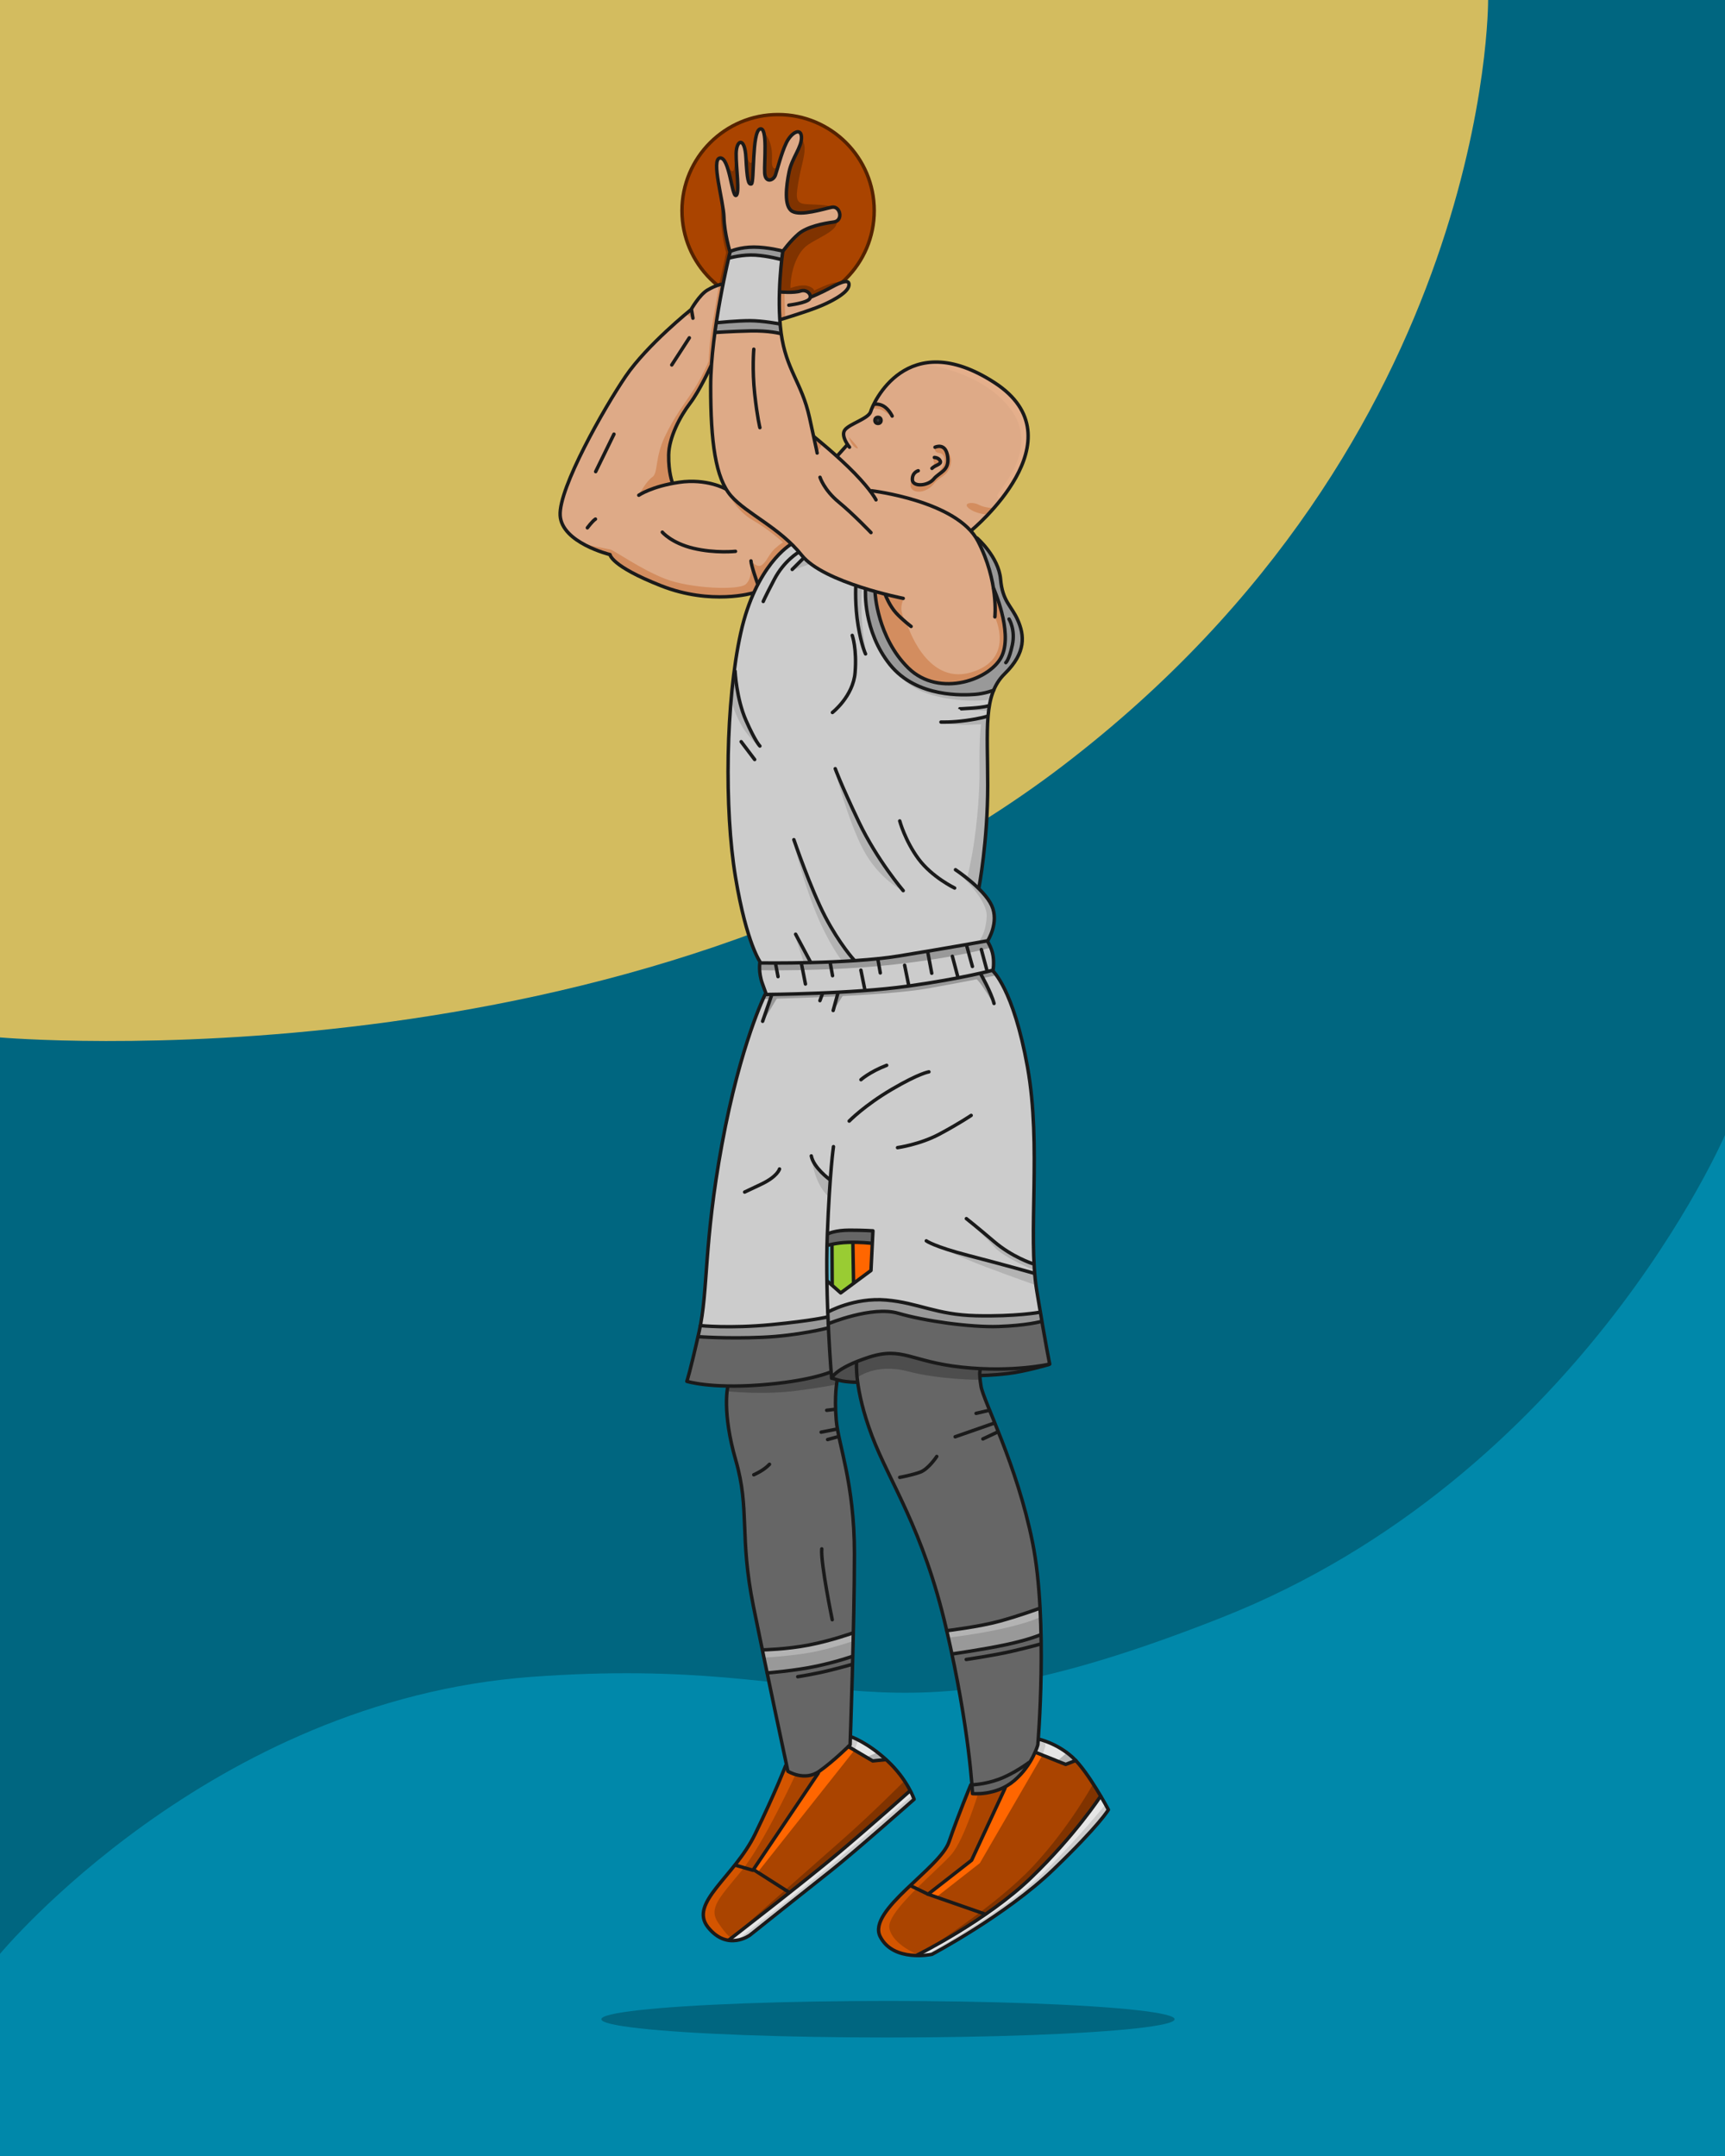 <?xml version='1.0' encoding='utf-8'?>
<svg xmlns="http://www.w3.org/2000/svg" width="2000px" height="2500px" viewBox="0 0 2000 2500" version="1.1" id="SVGRoot"> <defs id="defs3848"/>  <g id="layer4" style="display:inline"> <rect style="fill:#006680;fill-opacity:1;stroke:none;stroke-width:5;stroke-linecap:round;stroke-linejoin:round;stroke-miterlimit:4;stroke-dasharray:none;stroke-dashoffset:0" id="rect5139" width="2000" height="2500" x="0" y="0"/> <path style="display:inline;opacity:1;vector-effect:none;fill:#0088aa;fill-opacity:1;stroke:none;stroke-width:4;stroke-linecap:round;stroke-linejoin:round;stroke-miterlimit:4;stroke-dasharray:none;stroke-dashoffset:0;stroke-opacity:1" d="m 0,2265.645 c 0,0 242.762,-293.795 616.193,-321.228 373.431,-27.433 385.878,94.954 800.041,-68.69 C 1830.396,1712.081 2000,1316.101 2000,1316.101 V 2500 H 0 Z" id="path4784"/> <path style="opacity:1;vector-effect:none;fill:#d3bc5f;fill-opacity:1;stroke:none;stroke-width:4;stroke-linecap:round;stroke-linejoin:round;stroke-miterlimit:4;stroke-dasharray:none;stroke-dashoffset:0;stroke-opacity:1" d="m 0,1202.964 c 0,0 735.391,64.65 1232.386,-315.168 C 1729.381,507.979 1725.341,0 1725.341,0 H 0 Z" id="path4803"/> </g> <g id="layer3" style="display:inline"> <circle style="fill:#aa4400;fill-opacity:1;stroke:#552200;stroke-width:4;stroke-linecap:round;stroke-linejoin:round;stroke-miterlimit:4;stroke-dasharray:none;stroke-dashoffset:0;stroke-opacity:1" id="path4672" cx="902.143" cy="244.286" r="111.429"/> <path style="opacity:1;vector-effect:none;fill:#803300;fill-opacity:1;stroke:none;stroke-width:4;stroke-linecap:round;stroke-linejoin:round;stroke-miterlimit:4;stroke-dasharray:none;stroke-dashoffset:0;stroke-opacity:1" d="m 838.036,183.929 c 0,0 7.857,15.357 11.607,14.464 3.75,-0.893 1.071,-30.357 8.393,-30.893 7.321,-0.536 7.321,20.357 12.143,21.429 C 875,190 876.25,153.036 881.786,152.679 c 5.536,-0.357 14.286,11.429 13.214,31.607 -1.071,20.179 9.464,6.429 9.464,6.429 0,0 15.357,-39.286 24.286,-30.179 8.929,9.107 1.25,26.25 -2.321,46.429 -3.571,20.179 -5,28.393 6.786,29.643 11.786,1.25 37.143,-0.714 36.607,9.643 -0.536,10.357 5.536,14.821 -12.321,25.536 -17.857,10.714 -25.357,11.607 -33.393,27.857 -8.036,16.25 -7.679,34.464 -7.679,34.464 0,0 11.607,-4.643 19.464,-2.679 7.857,1.964 8.036,5.536 8.036,5.536 0,0 19.821,-10 26.786,-9.464 6.964,0.536 8.571,3.393 8.571,3.393 0,0 -32.679,22.857 -67.857,19.286 -35.179,-3.571 -77.5,-20.714 -77.5,-20.714 l 8.036,-36.607 c 0,0 -3.571,-10.714 -5.536,-31.071 -1.964,-20.357 1.25,-37.321 1.25,-37.321 z" id="path4674"/> <g aria-label="7" style="font-style:normal;font-weight:normal;font-size:334.549px;line-height:1.25;font-family:sans-serif;letter-spacing:0px;word-spacing:0px;fill:#000000;fill-opacity:1;stroke:none;stroke-width:8.364" id="text5018"/> <path style="fill:#deaa87;fill-opacity:1;stroke:none;stroke-width:2.02;stroke-linecap:round;stroke-linejoin:round;stroke-miterlimit:4;stroke-dasharray:none;stroke-dashoffset:0;stroke-opacity:1" d="m 881.582,149.112 c -4.283,0.972 -4.944,6.32 -5.948,9.889 -3.11,17.089 -2.267,34.597 -4.44,51.785 0.251,2.404 -2.113,2 -2.332,0.054 -2.67,-9.451 -2.379,-19.251 -3.37,-29.002 -0.692,-5.518 -0.59,-11.985 -4.57,-16.312 -3.082,-2.412 -6.387,1.108 -6.897,4.139 -2.42,9.034 -0.645,18.529 -0.412,27.727 0.198,8.666 1.83,17.38 0.451,26.009 -0.086,0.689 -0.965,3.485 -1.622,1.502 -4.759,-12.319 -5.309,-26.028 -11.402,-37.892 -1.455,-3.135 -6.275,-6.658 -8.975,-2.87 -3.002,4.317 -1.547,9.981 -1.572,14.891 1.974,19.429 7.641,38.418 8.422,57.92 1.021,11.067 3.037,22.113 6.01,32.783 2.119,3.764 6.581,0.387 9.762,-0.022 12.777,-3.18 26.267,-2.685 39.176,-0.584 4.426,0.55 8.959,2.223 13.476,2.165 4.46,-2.647 6.843,-7.742 10.642,-11.199 5.793,-6.612 12.71,-12.436 21.162,-15.276 9.754,-3.956 20.301,-5.028 30.441,-7.504 7.885,-3.491 5.257,-17.845 -3.567,-17.847 -11.754,1.877 -23.197,5.768 -35.131,6.68 -5.801,0.51 -13.941,-0.621 -16.157,-7.157 -3.285,-9.026 -1.909,-18.713 -1.034,-27.931 1.149,-9.58 3.404,-19.186 7.903,-27.712 3.676,-8.701 9.723,-17.579 7.839,-27.474 -0.538,-3.465 -4.633,-5.023 -7.408,-2.931 -9.14,5.065 -12.72,15.704 -15.897,24.997 -3.169,8.628 -5.263,17.647 -8.691,26.166 -1.371,2.777 -5.748,5.55 -8.119,2.308 -3.162,-4.855 -1.44,-11.093 -1.828,-16.534 -0.049,-11.724 1.091,-23.615 -0.96,-35.226 -0.559,-2.462 -1.838,-5.817 -4.952,-5.544 z" id="path4194"/> <path style="fill:#999999;fill-opacity:1;stroke:none;stroke-width:2.02;stroke-linecap:round;stroke-linejoin:round;stroke-miterlimit:4;stroke-dasharray:none;stroke-dashoffset:0;stroke-opacity:1" d="m 873.959,286 c -8.814,0.11 -18.027,0.674 -26.079,4.551 -3.149,1.615 -4.365,7.838 0.109,8.481 8.544,-1.131 17.093,-2.946 25.782,-2.44 10.23,0.503 20.244,2.46 30.197,4.618 4.145,-0.12 3.819,-5.384 3.949,-8.385 -0.81,-4.117 -6.101,-3.339 -9.185,-4.396 -8.16,-1.713 -16.436,-2.562 -24.774,-2.429 z" id="path4196"/> <path style="fill:#cccccc;fill-opacity:1;stroke:none;stroke-width:2.02;stroke-linecap:round;stroke-linejoin:round;stroke-miterlimit:4;stroke-dasharray:none;stroke-dashoffset:0;stroke-opacity:1" d="m 870.148,294.989 c -7.906,0.278 -15.935,1.082 -23.54,3.285 -4.248,2.134 -3.64,7.739 -5.008,11.618 -4.173,20.103 -8.357,40.245 -11.142,60.592 -0.577,3.496 3.453,4.492 6.139,3.883 18.232,-1.19 36.544,-3.002 54.707,0.113 3.984,0.2 8.066,2.088 11.983,1.142 3.253,-2.747 0.86,-7.517 1.252,-11.13 -0.585,-20.32 0.535,-40.579 2.173,-60.879 0.334,-4.347 -4.995,-4.382 -7.977,-5.138 -9.429,-1.777 -18.951,-3.611 -28.587,-3.486 z" id="path4198"/> <path style="fill:#999999;fill-opacity:1;stroke:none;stroke-width:2.02;stroke-linecap:round;stroke-linejoin:round;stroke-miterlimit:4;stroke-dasharray:none;stroke-dashoffset:0;stroke-opacity:1" d="m 866.763,371.205 c -11.692,0.357 -23.419,0.892 -35.038,2.216 -3.417,1.678 -2.504,6.25 -3.204,9.4 0.148,3.992 4.822,3.316 7.575,3.061 17.9,-0.834 35.969,-1.713 53.991,-0.635 4.567,0.112 9.029,1.608 13.571,1.602 3.815,-1.501 2.028,-6.144 1.707,-9.204 -1.869,-4.551 -7.827,-3.445 -11.721,-4.46 -8.903,-1.282 -17.877,-2.157 -26.881,-1.98 z" id="path4200"/> <path style="fill:#deaa87;fill-opacity:1;stroke:none;stroke-width:2.02;stroke-linecap:round;stroke-linejoin:round;stroke-miterlimit:4;stroke-dasharray:none;stroke-dashoffset:0;stroke-opacity:1" d="m 980.611,325.657 c -7.044,1.001 -13.147,5.234 -19.571,8.041 -6.812,3.377 -14.33,7.16 -20.865,10.031 -0.224,-5.543 -6.661,-8.421 -11.548,-7.083 -7.844,2.022 -16.099,0.769 -23.994,1.713 -3.551,1.724 -1.459,6.622 -2.022,9.804 0.296,6.771 -0.331,13.755 1.292,20.37 1.994,3.906 6.687,0.832 9.669,0.199 21.239,-7.271 43.529,-13.163 62.185,-26.143 4.426,-3.363 10.18,-7.937 8.904,-14.199 -0.456,-1.8 -2.264,-2.849 -4.051,-2.733 z" id="path4202"/> <path style="fill:#deaa87;fill-opacity:1;stroke:none;stroke-width:2.02;stroke-linecap:round;stroke-linejoin:round;stroke-miterlimit:4;stroke-dasharray:none;stroke-dashoffset:0;stroke-opacity:1" d="m 834.687,329.352 c -10.268,2.702 -19.845,8.64 -26.101,17.339 -2.651,3.907 -6.109,7.544 -7.611,12.039 1.361,3.097 -0.946,1.158 -2.601,1.962 -8.89,6.327 -16.654,14.171 -24.765,21.466 -20.993,19.492 -41.139,40.356 -56.114,64.949 -21.311,33.82 -40.888,68.866 -56.669,105.63 -5.499,13.894 -11.538,28.134 -12.022,43.277 -0.34,12.81 9.084,23.264 18.92,30.207 11.764,8.249 25.349,13.464 39.013,17.621 2.935,6.946 10.032,10.877 15.951,15.004 18.846,11.462 39.267,20.378 60.388,26.71 17.143,4.909 35.009,7.734 52.871,6.969 12.74,-0.092 25.77,-0.751 37.959,-4.516 2.626,-2.335 3.237,-6.383 5.041,-9.407 -1.048,-4.003 1.359,-2.95 3.264,-5.81 8.725,-15.232 19.683,-29.479 33.785,-40.108 3.121,-3.226 -1.455,-6.014 -3.731,-7.935 -18.952,-16.91 -41.5,-29.11 -60.252,-46.207 -3.975,-3.367 -6.563,-7.952 -9.927,-11.812 -7.42,-4.493 -16.16,-6.322 -24.564,-8.123 -9.591,-1.268 -19.374,-1.021 -29.008,-0.334 -3.037,0.268 -6.67,1.25 -9.27,1.465 1.05,-3.217 -1.237,-6.586 -1.379,-9.757 -2.186,-14.175 -2.818,-29.343 2.125,-43.134 5.178,-16.703 15.345,-31.263 25.28,-45.543 7.439,-11.907 14.076,-24.359 19.744,-37.198 1.739,-6.674 1.415,-13.798 2.477,-20.507 2.489,-23.704 6.684,-47.175 10.746,-70.643 0.312,-1.935 -1.575,-3.933 -3.548,-3.604 z" id="path4204"/> <path style="fill:#deaa87;fill-opacity:1;stroke:none;stroke-width:2.02;stroke-linecap:round;stroke-linejoin:round;stroke-miterlimit:4;stroke-dasharray:none;stroke-dashoffset:0;stroke-opacity:1" d="m 866.73,383.281 c -11.772,0.223 -23.622,0.186 -35.316,1.6 -4.633,0.87 -3.893,6.41 -4.512,9.907 -2.144,17.337 -3.689,34.761 -3.48,52.247 0.135,32.445 0.202,65.405 8.394,97.022 3.836,14.374 10.385,28.659 22.15,38.256 21.206,18.391 46.723,31.543 65.961,52.134 7.698,7.857 14.294,17.008 23.813,22.865 21.944,14.004 46.893,22.373 71.753,29.549 -2.519,2.12 -0.605,5.89 -0.573,8.677 4.603,30.21 17.172,60.206 39.705,81.416 12.692,11.636 30.19,17.152 47.236,16.657 19.257,-1.059 38.8,-7.911 52.617,-21.728 7.773,-7.563 11.617,-18.4 11.541,-29.135 0.706,-14.873 -2.59,-29.677 -7.03,-43.741 -1.085,-3.849 -5.855,1.237 -4.834,-2.922 -1.942,-25.324 -9.242,-50.37 -21.817,-72.468 -10.019,-16.256 -27.151,-26.308 -44.023,-34.184 -23.656,-10.604 -49.111,-16.489 -74.586,-20.76 -2.754,0.988 -3.737,2.285 -5.34,-1.067 -17.36,-21.59 -38.136,-40.15 -59.396,-57.79 -2.235,-1.626 -4.713,1.832 -4.472,-2.101 -4.459,-20.632 -8.701,-41.557 -17.821,-60.749 -7.547,-16.66 -15.32,-33.28 -18.701,-51.389 -0.887,-3.565 -0.395,-9.095 -5.056,-10.063 -11.865,-2.409 -24.16,-2.042 -36.214,-2.233 z M 1028.136,690.182 c -0.533,1.128 -1.167,-0.973 0,0 z" id="path4206"/> <path style="fill:#deaa87;fill-opacity:1;stroke:none;stroke-width:2.02;stroke-linecap:round;stroke-linejoin:round;stroke-miterlimit:4;stroke-dasharray:none;stroke-dashoffset:0;stroke-opacity:1" d="m 1083.692,419.142 c -21.517,0.11 -42.075,10.786 -56.099,26.835 -5.234,6.008 -10.138,12.552 -13.591,19.693 0.453,2.183 0.653,2.789 -1.61,3.663 -3.334,3.629 -2.896,9.715 -7.567,12.395 -7.952,6.074 -18.132,8.88 -25.362,15.914 -4.456,5.367 -0.828,12.616 2.272,17.669 2.014,1.788 -0.98,1.223 -1.866,2.471 -3.259,3.301 -6.909,6.517 -9.259,10.489 -0.186,3.858 4.554,5.587 6.676,8.36 10.652,9.767 20.457,20.346 29.792,31.402 2.971,3.116 7.735,1.844 11.508,3.065 30.075,5.207 60.286,13.17 86.593,29.061 6.734,3.992 12.739,9.061 18.48,14.319 4.186,2.325 7.118,-2.776 9.907,-5.003 22.199,-21.495 43.172,-45.742 53.937,-75.149 6.661,-18.004 7.659,-38.871 -1.152,-56.346 -8.615,-18.138 -25.125,-30.771 -42.142,-40.534 -18.423,-10.464 -38.996,-18.716 -60.517,-18.303 z m -65.608,65.555 c 2.516,0.223 3.826,3.795 1.19,5.087 -2.589,1.791 -5.467,-2.01 -3.26,-4.149 0.486,-0.629 1.277,-0.987 2.071,-0.938 z" id="path4208"/> <path style="fill:#ff6600;fill-opacity:1;stroke:none;stroke-width:2.02;stroke-linecap:round;stroke-linejoin:round;stroke-miterlimit:4;stroke-dasharray:none;stroke-dashoffset:0;stroke-opacity:1" d="m 1017.703,483.326 c -4.587,-0.019 -5.236,7.439 -0.737,8.234 4.195,1.24 7.231,-5.003 3.521,-7.404 -0.797,-0.584 -1.797,-0.885 -2.784,-0.831 z" id="path4210"/> <path style="fill:#999999;fill-opacity:1;stroke:none;stroke-width:2.02;stroke-linecap:round;stroke-linejoin:round;stroke-miterlimit:4;stroke-dasharray:none;stroke-dashoffset:0;stroke-opacity:1" d="m 1138.986,632.131 c -3.769,2.187 -0.554,6.316 0.469,9.165 5.567,13.066 8.745,26.687 11.858,40.557 5.423,15.075 10.785,30.309 12.69,46.344 1.529,12.908 1.318,27.486 -6.917,38.286 -10.593,13.285 -26.829,20.946 -43.114,24.214 -8.727,1.148 -17.614,1.189 -26.416,0.375 -14.58,-2.302 -28.119,-10.175 -37.891,-21.281 -18.544,-20.471 -29.036,-47.571 -33.194,-74.307 -1.003,-3.535 0.311,-8.438 -3.055,-10.706 -3.346,-0.77 -7.803,-3.746 -10.603,-0.567 -0.645,6.557 0.261,13.294 0.916,19.868 3.638,26.425 13.963,52.611 32.266,72.34 16.665,17.578 40.698,26.428 64.366,29.092 13.695,1.129 27.709,1.604 41.221,-1.327 3.772,-1.247 8.41,-1.172 11.371,-3.943 5.542,-14.08 18.843,-22.755 26.204,-35.682 8.71,-13.575 8.541,-31.48 1.508,-45.725 -5.767,-12.984 -16.336,-23.717 -18.487,-38.214 -1.509,-9.461 -2.288,-19.401 -6.823,-28.136 -3.485,-7.117 -7.955,-13.79 -13.116,-19.787 -0.916,-0.896 -2.092,-0.776 -3.253,-0.567 z" id="path4212"/> <path style="fill:#cccccc;fill-opacity:1;stroke:none;stroke-width:2.857;stroke-linecap:round;stroke-linejoin:round;stroke-miterlimit:4;stroke-dasharray:none;stroke-dashoffset:0;stroke-opacity:1" d="m 917.057,631.4 c -5.804,1.353 -9.576,6.865 -13.898,10.614 -27.926,29.366 -41.398,69.168 -48.292,108.364 -2.052,12.118 -5.067,24.445 -2.51,36.747 -0.462,2.065 2.743,8.893 -0.449,7.177 -5.224,0.958 -3.272,7.773 -4.364,11.558 -2.942,27.461 -3.596,55.076 -3.46,82.674 -0.063,32.156 -0.095,64.394 3.797,96.369 4.486,39.356 11.308,78.864 25.502,115.996 2.497,5.536 4.451,11.797 8.896,16.027 18.023,0.226 36.113,0.328 54.146,-0.173 2.822,-2.954 5.929,1.415 10.013,-0.179 13.229,-0.322 26.509,-0.835 39.665,-1.817 2.336,-4.921 4.329,1.241 8.993,-0.651 33.646,-2.03 66.832,-8.453 100.065,-13.771 16.58,-2.993 33.375,-5.468 49.783,-8.988 3.634,-3.318 4.783,-8.954 6.542,-13.544 4.491,-14.076 0.654,-30.131 -9.714,-40.657 -2.754,-3.227 -6.11,-6.465 -8.889,-9.314 4.995,-0.67 3.785,-7.306 4.913,-10.867 5.585,-38.552 8.357,-77.499 7.902,-116.458 -0.203,-22.11 0.629,-44.268 -0.512,-66.349 -0.378,-2.092 -2.373,-2.92 0.31,-4.067 1.786,-3.023 2.473,-7.697 0.413,-10.709 0.171,-0.911 2.308,-2.938 2.367,-4.78 0.9,-3.737 2.988,-7.534 2.373,-11.434 -2.895,-4.368 -7.988,0.393 -11.906,0.127 -18.519,2.348 -37.984,1.868 -56.415,-2.52 -14.061,-3.655 -27.618,-10.102 -38.891,-19.314 -25.53,-22.763 -37.689,-57.675 -39.414,-90.891 -0.039,-3.687 1.069,-9.378 -4.071,-9.89 -3.778,-2.872 -7.854,0.941 -9.66,-3.094 -18.568,-6.997 -37.557,-14.515 -53.012,-27.033 -3.203,-3.157 -5.904,-3.462 -7.538,-7.539 -3.041,-3.006 -4.642,-2.767 -6.198,-6.945 -1.637,-2.099 -3.484,-4.799 -6.491,-4.669 z" id="path4214"/> <path style="fill:#cccccc;fill-opacity:1;stroke:none;stroke-width:1.429;stroke-linecap:round;stroke-linejoin:round;stroke-miterlimit:4;stroke-dasharray:none;stroke-dashoffset:0;stroke-opacity:1" d="m 1143.031,1090.666 c -6.836,0.71 -13.541,2.418 -20.331,3.43 -1.448,0.327 -1.781,2.295 -3.199,1.041 -4.513,-0.062 -8.987,1.327 -13.47,1.875 -9.57,1.657 -19.172,3.141 -28.717,4.934 -1.562,1.665 -2.081,1.146 -4.066,0.761 -17.698,2.473 -35.248,5.976 -53.019,7.877 -1.12,-0.053 -1.939,2.001 -2.531,1.385 -2.854,-1.638 -6.348,-0.202 -9.436,-0.218 -14.25,1.464 -28.64,1.724 -42.928,3.002 -1.301,-0.174 -2.209,1.794 -3.128,0.649 -2.54,-1.287 -5.66,-0.202 -8.436,-0.477 -6.831,0.255 -13.528,0.536 -20.366,0.444 -1.45,-0.167 -3.189,0.544 -4.085,1.178 -2.852,-1.714 -6.427,-0.491 -9.602,-0.859 -6.25,0.131 -12.575,-0.263 -18.778,0.199 -1.397,1.022 -1.924,0.901 -3.429,0.064 -4.933,-0.508 -9.972,-0.238 -14.907,-0.163 -3.506,0.555 -2.554,4.725 -2.654,7.289 -0.206,10.16 3.937,19.709 7.343,29.047 1.727,2.85 5.586,1.317 8.333,1.707 33.819,-0.378 67.633,-1.712 101.377,-3.989 1.909,-0.308 4.419,0.137 5.66,-1.634 2.64,1.606 5.975,0.392 8.92,0.487 13.366,-1.174 26.769,-2.263 40.034,-4.288 1.598,-0.957 2.093,-1.644 3.887,-0.683 11.611,-1.192 23.107,-3.435 34.637,-5.256 6.317,-1.197 12.757,-1.944 18.962,-3.628 1.169,-1.021 1.543,-2.105 2.988,-0.783 3.755,0.2 7.445,-1.285 11.157,-1.814 6.613,-1.54 13.413,-2.478 19.852,-4.662 1.13,-1.212 1.609,-1.307 3.177,-0.675 2.901,0.024 6.326,-1.534 6.285,-4.885 0.368,-5.988 0.148,-12.13 -1.274,-17.978 -1.442,-4.327 -2.792,-8.938 -5.64,-12.554 -0.687,-0.654 -1.697,-0.852 -2.615,-0.821 z" id="path4216"/> <path style="fill:#cccccc;fill-opacity:1;stroke:none;stroke-width:2.02;stroke-linecap:round;stroke-linejoin:round;stroke-miterlimit:4;stroke-dasharray:none;stroke-dashoffset:0;stroke-opacity:1" d="m 1149.073,1124.752 c -3.725,1.206 -7.942,1.242 -11.289,3.346 -1.333,0.619 -5.682,-0.01 -8.298,1.181 -45.756,9.586 -91.982,16.651 -138.638,19.314 -6.203,0.688 -12.619,0.33 -18.701,1.643 -1.534,2.222 -3.75,-0.726 -6.418,-0.016 -4.122,0.159 -8.525,-0.279 -12.391,1.277 -0.712,0.558 -2.83,-1.459 -4.588,-0.695 -17.589,0.838 -35.26,0.926 -52.824,1.8 -1.927,1.888 -2.416,0.114 -4.648,-0.308 -3.966,-0.853 -6.387,2.83 -7.459,6.073 -15.98,37.101 -26.928,76.148 -36.441,115.337 -15.792,66.762 -24.932,134.976 -29.526,203.377 -1.429,19.157 -3.021,38.321 -6,57.345 0.321,4.372 5.774,3.763 8.881,4.145 18.26,0.486 36.564,0.574 54.812,-0.353 27.791,-2.036 55.599,-4.871 82.975,-10.154 3.148,-1.38 1.663,-5.432 1.97,-7.765 3.549,1.271 6.618,-2.145 9.949,-2.901 19.933,-7.944 42.202,-11.422 63.304,-8.457 27.105,3.529 52.974,13.823 80.314,16.344 18.567,1.815 37.271,0.889 55.888,0.542 11.643,-0.405 23.331,-1.411 34.791,-3.423 3.47,-2.393 0.697,-6.876 0.695,-10.224 -2.1,-11.467 -3.453,-23.062 -5.301,-34.558 -1.588,-1.675 -1.21,-2.204 -0.22,-4.105 0.338,-2.851 0.561,-6.572 -2.151,-8.378 2.988,-2.268 1.042,-6.809 1.601,-10.064 -0.176,-45.289 0.419,-90.579 0.07,-135.867 -0.581,-51.017 -8.231,-102.185 -24.816,-150.514 -5.252,-14.392 -11.377,-28.801 -20.833,-40.977 -1.199,-1.43 -2.58,-3.359 -4.709,-2.964 z m -187.053,241.859 c -1.139,-0.143 0.667,-0.785 0,0 z m 26.372,60.824 c 7.633,0.062 15.07,-0.074 22.646,0.635 -0.286,14.801 -1.122,29.572 -2.028,44.281 -10.136,8.536 -21.077,16.108 -31.871,23.791 -1.344,0.95 -2.804,2.401 -4.055,0.476 -3.548,-2.844 -6.709,-6.195 -10.449,-8.784 -4.075,1.226 -2.877,-1.797 -3.037,-4.97 -0.085,-17.68 0,-35.401 0.472,-53.041 3.504,1.356 7.027,-1.27 10.626,-1.393 5.851,-0.896 11.79,-0.95 17.696,-0.995 z" id="path4218"/> <path style="fill:#666666;fill-opacity:1;stroke:none;stroke-width:2.02;stroke-linecap:round;stroke-linejoin:round;stroke-miterlimit:4;stroke-dasharray:none;stroke-dashoffset:0;stroke-opacity:1" d="m 994.244,1426.001 c -11.36,0.494 -23.356,-1 -34.053,3.736 -3.339,2.214 -1.541,6.822 -1.878,10.238 -0.478,3.163 2.883,4.825 5.546,3.723 14.844,-3.111 30.141,-2.109 45.251,-1.807 4.262,-0.802 2.89,-5.935 3.521,-9.042 0.867,-2.925 -0.224,-6.915 -3.945,-6.468 -4.787,-0.559 -9.633,-0.323 -14.442,-0.379 z" id="path4220"/> <path style="fill:#5fbcd3;fill-opacity:1;stroke:none;stroke-width:2.02;stroke-linecap:round;stroke-linejoin:round;stroke-miterlimit:4;stroke-dasharray:none;stroke-dashoffset:0;stroke-opacity:1" d="m 960.165,1443.087 c -3.082,2.34 -1.628,6.875 -2.155,10.211 0.04,10.32 -0.698,20.705 0.212,30.99 0.287,3.337 5.351,5.357 6.85,1.72 1.185,-7.439 0.481,-15.113 0.558,-22.64 -0.376,-6.281 0.138,-12.755 -1.3,-18.899 -0.824,-1.487 -2.604,-2.039 -4.166,-1.382 z" id="path4222"/> <path style="fill:#99cc33;fill-opacity:1;stroke:none;stroke-width:2.02;stroke-linecap:round;stroke-linejoin:round;stroke-miterlimit:4;stroke-dasharray:none;stroke-dashoffset:0;stroke-opacity:1" d="m 982.362,1439.881 c -5.59,0.597 -11.434,0.517 -16.803,2.191 -3.404,2.103 -1.254,6.923 -1.804,10.255 0.229,12.55 0.026,25.174 0.522,37.677 1.498,3.429 5.339,5.286 7.967,7.897 3.17,3.025 6.603,-1.097 9.233,-2.778 2.882,-2.652 7.307,-4.146 8.928,-7.809 -0.247,-15.074 -0.059,-30.267 -1.185,-45.276 -0.706,-3.261 -4.46,-2.213 -6.858,-2.156 z" id="path4224"/> <path style="fill:#ff6600;fill-opacity:1;stroke:none;stroke-width:2.02;stroke-linecap:round;stroke-linejoin:round;stroke-miterlimit:4;stroke-dasharray:none;stroke-dashoffset:0;stroke-opacity:1" d="m 991.352,1439.728 c -4.525,0.555 -2.885,5.983 -3.133,9.091 0.284,11.844 0,23.759 0.875,35.557 1.386,3.348 5.184,1.761 7.086,-0.172 4.66,-3.701 10.098,-6.718 13.994,-11.207 1.291,-4.964 0.694,-10.465 1.242,-15.639 0.045,-4.731 0.832,-9.573 0.417,-14.249 -1.322,-3.795 -6.225,-2.171 -9.302,-2.849 -3.725,-0.199 -7.45,-0.446 -11.179,-0.531 z" id="path4226"/> <path style="fill:#999999;fill-opacity:1;stroke:none;stroke-width:1.01;stroke-linecap:round;stroke-linejoin:round;stroke-miterlimit:4;stroke-dasharray:none;stroke-dashoffset:0;stroke-opacity:1" d="m 1017.053,1506.179 c -19.607,0.233 -39.061,5.275 -56.628,13.877 -2.519,1.554 -1.204,4.843 -1.378,7.258 0.34,2.449 -0.613,5.737 1.955,7.226 2.458,0.827 4.744,-1.016 7.068,-1.588 15.88,-5.605 32.394,-9.852 49.208,-11.194 7.271,-0.531 14.753,-0.346 22.004,1.504 12.238,3.279 24.58,6.193 37.067,8.366 22.811,4.025 45.889,6.771 69.053,7.459 18.489,0.162 37.045,-1.071 55.249,-4.393 2.437,-0.717 5.51,-0.469 7.29,-2.55 1.338,-2.099 -0.084,-4.582 -0.193,-6.83 -0.128,-2.188 -1.713,-4.716 -4.209,-4.206 -12.658,1.811 -25.453,2.831 -38.27,3.411 -14.151,0.253 -28.376,0.38 -42.517,-0.091 -12.377,-0.944 -24.525,-2.689 -36.62,-5.556 -18.07,-4.218 -35.878,-9.922 -54.405,-11.865 -4.871,-0.556 -9.771,-0.884 -14.675,-0.826 z" id="path4228"/> <path style="fill:#666666;fill-opacity:1;stroke:none;stroke-width:1.01;stroke-linecap:round;stroke-linejoin:round;stroke-miterlimit:4;stroke-dasharray:none;stroke-dashoffset:0;stroke-opacity:1" d="m 1022.801,1519.805 c -17.388,0.214 -34.391,4.673 -50.853,9.94 -3.717,1.329 -7.582,2.424 -11.097,4.196 -2.136,1.528 -1.025,4.469 -1.169,6.697 0.859,17.061 1.796,34.124 3.14,51.153 0,2.642 3.373,4.175 5.357,2.436 8.412,-7.326 18.811,-11.923 29.041,-15.898 12.266,-4.552 25.13,-8.821 38.399,-7.962 11.456,0.527 22.223,4.256 33.281,7.043 22.43,6.206 45.593,9.521 68.826,10.534 25.472,1.065 51.129,-0.106 76.237,-4.688 2.192,-0.094 3.928,-2.214 3.331,-4.38 -2.669,-14.902 -5.48,-29.834 -8.072,-44.787 -0.594,-2.243 -3.207,-2.535 -5.1,-1.927 -16.374,3.476 -33.063,4.647 -49.765,5.175 -18.487,0.186 -36.938,-1.593 -55.256,-3.97 -19.946,-2.671 -39.72,-6.324 -59.103,-11.806 -5.591,-1.513 -11.432,-1.797 -17.196,-1.757 z" id="path4230"/> <path style="fill:#4d4d4d;fill-opacity:1;stroke:none;stroke-width:1.01;stroke-linecap:round;stroke-linejoin:round;stroke-miterlimit:4;stroke-dasharray:none;stroke-dashoffset:0;stroke-opacity:1" d="m 1178.574,1585.832 c -13.242,0.962 -26.589,0.384 -39.926,0.697 -2.282,-0.141 -3.662,2.138 -3.499,4.209 -0.449,2.006 0.111,4.648 2.487,4.974 9.863,0.118 19.705,-0.975 29.506,-1.987 4.286,-0.601 8.638,-0.99 12.833,-2.07 2.324,-0.915 2.464,-4.577 0.084,-5.521 -0.429,-0.271 -0.988,-0.3 -1.485,-0.302 z" id="path4232"/> <path style="fill:#4d4d4d;fill-opacity:1;stroke:none;stroke-width:1.01;stroke-linecap:round;stroke-linejoin:round;stroke-miterlimit:4;stroke-dasharray:none;stroke-dashoffset:0;stroke-opacity:1" d="m 989.793,1579.392 c -8.614,3.905 -17.56,8.014 -24.051,15.114 -1.785,1.84 -0.525,5.041 1.932,5.431 6.001,1.955 12.239,3.055 18.535,3.438 2.424,0.037 5.054,0.625 7.335,-0.27 2.425,-1.544 1.032,-4.577 0.999,-6.887 -0.547,-4.871 -0.37,-9.759 -0.806,-14.606 -0.263,-1.817 -2.274,-2.762 -3.943,-2.221 z" id="path4234"/> <path style="fill:#999999;fill-opacity:1;stroke:none;stroke-width:1.01;stroke-linecap:round;stroke-linejoin:round;stroke-miterlimit:4;stroke-dasharray:none;stroke-dashoffset:0;stroke-opacity:1" d="m 957.238,1526.683 c -23.79,4.481 -47.842,7.151 -71.989,9.174 -15.747,1.368 -31.526,1.778 -47.372,1.515 -8.016,-0.04 -15.968,-0.489 -24.012,-0.882 -2.244,0 -3.259,2.269 -3.454,4.199 -0.452,2.664 -1.429,5.271 -1.468,7.977 0.677,2.508 3.504,2.428 5.6,2.489 20.574,1.099 41.197,1.157 61.79,0.645 27.832,-0.718 55.56,-4.48 82.676,-10.75 2.267,-0.585 2.563,-3.113 2.238,-5.077 -0.326,-2.616 0.2,-5.509 -1.066,-7.907 -0.629,-0.96 -1.812,-1.47 -2.942,-1.383 z" id="path4236"/> <path style="fill:#666666;fill-opacity:1;stroke:none;stroke-width:1.01;stroke-linecap:round;stroke-linejoin:round;stroke-miterlimit:4;stroke-dasharray:none;stroke-dashoffset:0;stroke-opacity:1" d="m 957.898,1539.528 c -15.034,3.394 -30.312,6.118 -45.575,7.876 -22.755,2.778 -45.566,3.138 -68.526,2.901 -10.983,-0.142 -21.987,-0.441 -32.973,-1.155 -2.714,0.029 -3.053,3.175 -3.487,5.227 -3.48,14.805 -6.853,29.648 -10.955,44.295 -1.088,2.335 1.115,4.566 3.363,4.845 13.488,3.055 27.36,3.994 41.148,4.5 15.82,0.062 31.658,-0.228 47.415,-1.747 22.312,-2.06 44.676,-5.086 66.208,-11.468 3.033,-1.09 6.324,-1.678 9.096,-3.344 1.607,-2.107 0.311,-4.845 0.423,-7.252 -1.01,-13.786 -1.695,-27.586 -2.573,-41.389 -0.046,-1.908 -1.611,-3.486 -3.565,-3.289 z" id="path4238"/> <path style="fill:#666666;fill-opacity:1;stroke:none;stroke-width:2.02;stroke-linecap:round;stroke-linejoin:round;stroke-miterlimit:4;stroke-dasharray:none;stroke-dashoffset:0;stroke-opacity:1" d="m 1030.392,1568.694 c -12.688,0.32 -24.932,4.657 -36.594,9.224 -2.902,2.332 -1.138,6.743 -1.522,10.038 1.478,27.281 9.299,53.802 18.776,79.279 12.503,31.666 29.004,61.65 42.533,92.778 17.878,39.79 31.224,81.313 41.653,123.51 1.078,2.869 1.206,8.254 5.538,7.76 25.508,-3.421 51.029,-7.672 75.526,-15.777 9.474,-3.091 19.062,-6.064 28.356,-9.556 2.92,-2.204 1.24,-6.544 1.517,-9.748 -2.008,-31.601 -6.244,-63.123 -14.173,-93.814 -8.439,-34.012 -19.833,-67.244 -32.839,-99.755 -0.212,-1.749 -3.913,-1.27 -2.049,-2.946 0.425,-3.205 -1.476,-6.437 -3.285,-8.958 -2.187,-0.451 0.283,-2.751 -1.093,-4.104 -1.53,-3.502 -2.371,-7.53 -4.603,-10.614 -2.417,-0.932 -0.207,-4.035 -2.088,-6.119 -4.709,-11.762 -9.681,-23.983 -9.156,-36.937 0.324,-2.929 0.087,-7.728 -4.046,-7.124 -23.061,-0.835 -45.922,-5.117 -68.27,-11.329 -11.159,-3.093 -22.493,-6.141 -34.182,-5.807 z" id="path4240"/> <path style="fill:#666666;fill-opacity:1;stroke:none;stroke-width:2.02;stroke-linecap:round;stroke-linejoin:round;stroke-miterlimit:4;stroke-dasharray:none;stroke-dashoffset:0;stroke-opacity:1" d="m 960.954,1591.044 c -31.547,10.257 -64.879,13.397 -97.783,15.201 -6.047,0.475 -12.335,-0.072 -18.358,0.613 -3.315,1.724 -2.298,6.471 -2.704,9.679 -0.411,14.991 -0.299,30.097 2.801,44.838 3.993,23.854 12.821,46.514 15.137,70.6 3.57,34.2 2.298,68.81 7.869,102.868 4.094,25.819 9.623,51.408 14.947,76.978 1.872,3.483 6.459,1.397 9.581,1.696 26.985,-1.316 53.809,-5.802 79.619,-13.837 5.536,-1.865 11.41,-3.109 16.676,-5.538 2.475,-2.585 0.934,-6.915 1.56,-10.238 0.802,-33.054 1.141,-66.13 0.72,-99.191 -0.771,-35.648 -6.581,-70.971 -14.647,-105.639 -1.204,-3.973 -1.303,-8.511 -3.33,-12.119 -2.4,-0.912 -0.055,-1.968 -0.237,-3.751 -0.324,-2.231 -0.154,-5.348 -2.659,-6.296 2.032,-2.809 0.175,-6.82 0.253,-9.922 -0.746,-4.009 0.166,-8.256 -1.099,-12.118 -1.301,-1.655 0.838,-5.475 0.149,-8.194 0.191,-8.465 0.706,-17.003 1.649,-25.299 -0.101,-3.184 -4.167,-3.188 -6.161,-4.103 0.096,-2.731 -0.227,-6.549 -3.983,-6.229 z" id="path4242"/> <path style="fill:#999999;fill-opacity:1;stroke:none;stroke-width:2.02;stroke-linecap:round;stroke-linejoin:round;stroke-miterlimit:4;stroke-dasharray:none;stroke-dashoffset:0;stroke-opacity:1" d="m 986.22,1893.581 c -27.716,9.457 -56.578,15.988 -85.724,17.872 -5.009,0.696 -10.191,0.163 -15.12,1.156 -3.497,2.462 -0.394,7.061 -0.275,10.411 1.347,5.153 1.626,10.71 3.678,15.613 3.17,3.139 8.106,0.971 12.003,0.987 28.389,-2.894 56.603,-8.056 83.786,-16.857 3.024,-0.313 5.86,-2.432 5.056,-5.78 -0.24,-7.178 0.766,-14.316 0.385,-21.427 -0.271,-1.71 -2.28,-2.331 -3.789,-1.976 z" id="path4244"/> <path style="fill:#999999;fill-opacity:1;stroke:none;stroke-width:2.02;stroke-linecap:round;stroke-linejoin:round;stroke-miterlimit:4;stroke-dasharray:none;stroke-dashoffset:0;stroke-opacity:1" d="m 1203.208,1865.311 c -18.05,5.349 -35.726,12.092 -54.159,16.136 -15.905,3.652 -32.129,5.913 -48.29,8.3 -4.365,1.503 -2.687,6.822 -1.869,10.105 1.482,5.641 2.188,11.575 4.029,17.057 2.314,3.076 6.683,0.342 9.881,0.401 30.542,-4.933 61.43,-9.457 90.741,-19.712 2.942,-0.505 4.628,-3.268 4.017,-6.154 -0.181,-7.969 -0.141,-15.986 -1.02,-23.909 -0.46,-1.287 -1.901,-2.456 -3.33,-2.224 z" id="path4246"/> <path style="fill:#666666;fill-opacity:1;stroke:none;stroke-width:2.02;stroke-linecap:round;stroke-linejoin:round;stroke-miterlimit:4;stroke-dasharray:none;stroke-dashoffset:0;stroke-opacity:1" d="m 1203.831,1896.19 c -12.64,3.766 -25.356,7.628 -38.262,10.209 -19.702,4.261 -39.776,7.239 -59.741,10.438 -4.424,1.595 -1.379,6.724 -1.114,9.993 9.692,46.458 16.923,93.489 21.27,140.805 1.198,4.34 6.276,2.115 9.492,1.954 15.304,-2.235 29.982,-7.741 43.239,-15.661 5.854,-3.702 12.293,-6.94 17,-12.113 5.109,-8.156 8.842,-17.427 8.966,-27.174 2.495,-35.135 3.122,-70.367 3.62,-105.576 -2.101,-2.517 0.668,-4.32 -0.49,-7.544 -0.109,-2.356 -0.917,-5.735 -3.979,-5.331 z" id="path4250"/> <path style="fill:#666666;fill-opacity:1;stroke:none;stroke-width:2.02;stroke-linecap:round;stroke-linejoin:round;stroke-miterlimit:4;stroke-dasharray:none;stroke-dashoffset:0;stroke-opacity:1" d="m 985.353,1920.949 c -23.259,7.282 -47.035,12.67 -71.234,15.481 -7.511,1.064 -15.246,1.338 -22.716,2.921 -4.227,2.015 -0.927,7.046 -0.727,10.443 7.278,34.478 14.553,68.957 21.835,103.435 1.728,3.309 6.105,3.649 9.307,5.025 8.93,3.055 19.082,2.18 27.12,-2.877 13.193,-9.113 25.089,-20.005 36.569,-31.167 1.931,-3.995 0.716,-8.808 1.315,-13.147 0.85,-26.041 1.841,-52.091 2.024,-78.144 -2.495,-2.478 1.083,-3.607 0.497,-6.741 0.513,-2.623 -0.698,-5.94 -3.991,-5.23 z" id="path4252"/> <path style="fill:#e6e6e6;fill-opacity:1;stroke:none;stroke-width:2.02;stroke-linecap:round;stroke-linejoin:round;stroke-miterlimit:4;stroke-dasharray:none;stroke-dashoffset:0;stroke-opacity:1" d="m 986.027,2014.566 c -1.442,3.479 -1.366,7.627 -0.864,11.345 2.187,3.392 6.615,4.563 9.766,6.945 5.516,3.087 10.756,6.877 16.478,9.46 3.551,-0.026 7.338,0 10.836,-0.792 3.399,-1.437 1.898,-5.796 -0.686,-7.245 -9.998,-7.968 -20.853,-15.092 -32.463,-20.406 -1.199,-0.479 -2.053,0.088 -3.067,0.693 z" id="path4254"/> <path style="fill:#e6e6e6;fill-opacity:1;stroke:none;stroke-width:2.02;stroke-linecap:round;stroke-linejoin:round;stroke-miterlimit:4;stroke-dasharray:none;stroke-dashoffset:0;stroke-opacity:1" d="m 1204.652,2016.538 c -3.117,1.789 -1.342,5.905 -2.871,8.638 -0.898,2.703 -3.07,7.001 0.809,8.429 10.801,4.245 21.494,8.869 32.398,12.79 3.366,-0.066 6.555,-2.009 9.524,-3.495 3.03,-2.718 -0.582,-6.098 -2.848,-7.763 -10.203,-8.649 -22.391,-14.79 -35.111,-18.774 -0.634,0.059 -1.267,0.118 -1.901,0.177 z" id="path4260"/> <path style="fill:#666666;fill-opacity:1;stroke:none;stroke-width:2.02;stroke-linecap:round;stroke-linejoin:round;stroke-miterlimit:4;stroke-dasharray:none;stroke-dashoffset:0;stroke-opacity:1" d="m 1183.815,2049.832 c -6.163,2.298 -11.507,6.46 -17.612,8.987 -11.62,5.814 -24.475,8.367 -37.258,10.069 -3.954,1.354 -2.316,6.443 -2.398,9.606 1.127,4.098 6.171,1.921 9.236,2.119 15.985,-0.918 32.091,-6.665 43.523,-18.183 2.716,-2.979 6.835,-5.322 7.987,-9.346 0.159,-1.819 -1.652,-3.554 -3.478,-3.253 z" id="path4262"/> <path style="fill:#e6e6e6;fill-opacity:1;stroke:none;stroke-width:2.02;stroke-linecap:round;stroke-linejoin:round;stroke-miterlimit:4;stroke-dasharray:none;stroke-dashoffset:0;stroke-opacity:1" d="m 1273.611,2085.074 c -23.878,33.856 -51.155,65.204 -81.082,93.734 -27.792,26.217 -59.558,47.35 -92.268,66.943 -9.669,5.87 -19.766,11.116 -29.48,16.826 -2.952,2.28 0.452,6.426 3.566,5.109 8.192,-0.068 14.667,-5.825 21.666,-9.29 37.733,-21.95 74.56,-45.814 108.006,-73.962 20.327,-17.667 39.112,-37.028 57.703,-56.488 8.257,-8.948 16.475,-18.09 23.358,-28.113 1.111,-3.402 -2.303,-6.319 -3.505,-9.365 -1.735,-2.439 -2.995,-7.53 -6.798,-6.175 -0.389,0.26 -0.777,0.52 -1.166,0.78 z" id="path4268"/> <g id="g4282" style="fill:#aa4400;fill-opacity:1;stroke:none" transform="translate(-54.365,-40.406)"> <path id="path4256" d="m 1037.498,2065.9 c -5.244,3.083 -9.006,7.965 -13.76,11.704 -6.368,5.91 -13.645,10.812 -19.956,16.738 -23.848,34.726 -47.343,69.7 -70.441,104.93 -1.48,3.119 -4.918,5.868 -4.456,9.565 2.823,3.677 7.592,5.314 11.21,8.138 9.471,5.948 18.707,12.352 28.48,17.778 3.736,0.302 6.073,-3.491 9.036,-5.207 45.326,-35.197 88.372,-73.184 131.375,-111.147 2.547,-3.305 -1.504,-6.532 -2.885,-9.489 -6.724,-10.246 -14.241,-20.211 -23.494,-28.268 -3.62,-1.399 -7.759,0.408 -11.592,0.365 -3.174,0.839 -6.05,0.311 -8.573,-1.831 -7.816,-4.416 -15.356,-9.42 -23.434,-13.325 -0.503,0.016 -1.006,0.032 -1.509,0.047 z" style="fill:#aa4400;fill-opacity:1;stroke:none;stroke-width:2.02;stroke-linecap:round;stroke-linejoin:round;stroke-miterlimit:4;stroke-dasharray:none;stroke-dashoffset:0;stroke-opacity:1"/> <path id="path4258" d="m 965.027,2091.185 c -3.695,1.034 -3.798,5.81 -5.504,8.643 -10.736,25.05 -21.767,50.153 -34.294,74.355 -4.975,9.326 -11.631,17.589 -17.402,26.389 -1.281,3.614 3.155,4.782 5.773,5.34 4.637,1.036 9.125,3.394 13.89,3.394 4.233,-4.088 6.785,-9.726 10.349,-14.431 20.684,-30.891 41.558,-61.665 62.097,-92.646 1.544,-3.221 -2.473,-5.637 -5.218,-4.254 -8.842,1.881 -18.325,0.235 -26.134,-4.257 -0.371,-1.586 -1.914,-2.755 -3.557,-2.532 z" style="fill:#aa4400;fill-opacity:1;stroke:none;stroke-width:2.02;stroke-linecap:round;stroke-linejoin:round;stroke-miterlimit:4;stroke-dasharray:none;stroke-dashoffset:0;stroke-opacity:1"/> <path id="path4264" d="m 1215.129,2114.098 c -7.347,2.136 -14.673,4.668 -22.393,5.13 -3.325,0.27 -6.692,0.603 -10.017,0.161 0.789,-3.189 -3.327,-6.113 -5.648,-3.355 -4.128,7.792 -6.731,16.354 -10.117,24.501 -5.109,12.722 -9.321,25.796 -14.524,38.472 -6.051,12.158 -16.674,21.165 -25.884,30.778 -4.958,5.194 -10.797,9.645 -15.477,15.012 -1.724,4.044 4.064,5.095 6.611,6.702 4.022,1.728 7.832,4.455 12.107,5.335 3.75,-0.597 6.283,-4.205 9.479,-6.075 14.048,-10.827 28.146,-21.651 41.961,-32.739 7.271,-14.502 13.762,-29.485 20.724,-44.177 5.478,-11.862 11.018,-23.696 16.395,-35.604 0.749,-2.139 -0.97,-4.395 -3.219,-4.14 z" style="fill:#aa4400;fill-opacity:1;stroke:none;stroke-width:2.02;stroke-linecap:round;stroke-linejoin:round;stroke-miterlimit:4;stroke-dasharray:none;stroke-dashoffset:0;stroke-opacity:1"/> <path id="path4266" d="m 1253.191,2073.14 c -6.322,13.931 -16.392,26.134 -28.543,35.257 -3.191,1.587 -5.843,3.91 -6.795,7.471 -12.533,27.033 -25.066,54.067 -37.599,81.1 -15.73,12.355 -31.725,24.394 -47.227,37.027 -2.01,2.802 0.934,5.324 3.621,5.724 19.715,7.07 39.414,14.23 59.366,20.6 3.986,-0.046 6.788,-3.734 10.063,-5.603 16.464,-12.194 32.681,-24.836 47.036,-39.51 18.212,-17.478 35.204,-36.181 51.046,-55.828 9.136,-11.466 18.61,-22.845 26.273,-35.33 0.874,-3.61 -2.878,-6.423 -4.21,-9.589 -7.088,-11.214 -14.307,-22.602 -23.432,-32.243 -3.298,-1.862 -6.779,1.495 -10.102,2.218 -3.286,2.098 -6.777,-1.098 -10.109,-1.924 -8.832,-3.352 -17.533,-7.214 -26.403,-10.353 -1.239,-0.363 -2.034,0.282 -2.986,0.982 z" style="fill:#aa4400;fill-opacity:1;stroke:none;stroke-width:2.02;stroke-linecap:round;stroke-linejoin:round;stroke-miterlimit:4;stroke-dasharray:none;stroke-dashoffset:0;stroke-opacity:1"/> <path id="path4270" d="m 1107.92,2227.348 c -12.107,12.355 -25.686,24.197 -33.241,40.085 -3.229,6.648 -3.368,14.858 0.895,21.108 5.369,9.342 14.979,15.491 25.314,17.983 6.635,1.564 14.17,3.672 20.453,-0.18 23.224,-12.118 45.858,-25.415 67.716,-39.852 2.381,-1.696 7.189,-4.073 4.822,-7.655 -3.282,-2.658 -7.941,-2.979 -11.732,-4.749 -19.12,-6.94 -38.583,-12.79 -57.194,-20.798 -5.229,-2.087 -10.016,-5.587 -15.506,-6.756 -0.508,0.272 -1.017,0.543 -1.525,0.815 z" style="fill:#aa4400;fill-opacity:1;stroke:none;stroke-width:2.02;stroke-linecap:round;stroke-linejoin:round;stroke-miterlimit:4;stroke-dasharray:none;stroke-dashoffset:0;stroke-opacity:1"/> <path id="path4272" d="m 906.534,2203.013 c -3.544,1.637 -5.249,5.747 -7.987,8.432 -9.892,12.705 -21.812,24.482 -27.691,39.77 -3.315,8.271 -1.64,18.038 4.148,24.793 5.814,7.136 13.774,13.337 23.017,14.859 3.635,-0.7 6.129,-4.16 9.24,-6.031 19.699,-15.329 39.474,-30.575 58.927,-46.212 2.6,-1.609 2.863,-5.832 -0.254,-7.033 -12.273,-7.905 -24.578,-15.795 -37.21,-23.111 -7.435,-1.545 -14.586,-4.763 -22.159,-5.471 z" style="fill:#aa4400;fill-opacity:1;stroke:none;stroke-width:2.02;stroke-linecap:round;stroke-linejoin:round;stroke-miterlimit:4;stroke-dasharray:none;stroke-dashoffset:0;stroke-opacity:1"/> </g> <path style="fill:#e6e6e6;fill-opacity:1;stroke:none;stroke-width:2.02;stroke-linecap:round;stroke-linejoin:round;stroke-miterlimit:4;stroke-dasharray:none;stroke-dashoffset:0;stroke-opacity:1" d="m 1052.674,2077.593 c -40.833,36.227 -81.808,72.189 -124.73,105.95 -26.091,20.894 -52.587,41.29 -78.777,62.049 -2.605,2.289 0.261,6.468 3.389,5.369 7.549,-0.999 14.744,-4.107 20.439,-9.203 30.803,-23.963 61.156,-48.5 91.72,-72.766 31.882,-25.815 62.518,-53.119 93.413,-80.094 4.037,-2.665 0.503,-7.037 -0.717,-10.276 -1.051,-1.728 -3.061,-2.229 -4.736,-1.029 z" id="path4274"/> <ellipse style="fill:#006680;fill-opacity:1;stroke:none;stroke-width:5.063;stroke-linecap:round;stroke-linejoin:round;stroke-miterlimit:4;stroke-dasharray:none;stroke-dashoffset:0;stroke-opacity:1" id="path4284" cx="1029.528" cy="2341.406" rx="332.34" ry="21.213"/> <path style="opacity:1;vector-effect:none;fill:#d38d5f;fill-opacity:1;stroke:none;stroke-width:4;stroke-linecap:round;stroke-linejoin:round;stroke-miterlimit:4;stroke-dasharray:none;stroke-dashoffset:0;stroke-opacity:1" d="m 902.679,338.571 6.786,1.071 0.893,28.75 -6.786,2.5 z" id="path4676"/> <path style="opacity:1;vector-effect:none;fill:#d38d5f;fill-opacity:1;stroke:none;stroke-width:4;stroke-linecap:round;stroke-linejoin:round;stroke-miterlimit:4;stroke-dasharray:none;stroke-dashoffset:0;stroke-opacity:1" d="m 741.452,572.629 c 0,0 8.081,-14.9 14.9,-19.445 6.819,-4.546 2.778,-22.223 14.395,-46.72 11.617,-24.496 22.728,-37.881 34.345,-55.811 11.617,-17.93 20.456,-40.911 20.456,-40.911 l -1.768,15.91 -23.234,41.416 c 0,0 -19.193,25.506 -23.739,48.74 -4.546,23.234 2.778,44.447 2.778,44.447 l -28.032,8.334 z" id="path4678"/> <path style="opacity:1;vector-effect:none;fill:#d38d5f;fill-opacity:1;stroke:none;stroke-width:4;stroke-linecap:round;stroke-linejoin:round;stroke-miterlimit:4;stroke-dasharray:none;stroke-dashoffset:0;stroke-opacity:1" d="m 947.776,524.899 5.303,-9.596 -9.091,-7.829 z" id="path4680"/> <path style="opacity:1;vector-effect:none;fill:#d38d5f;fill-opacity:1;stroke:none;stroke-width:4;stroke-linecap:round;stroke-linejoin:round;stroke-miterlimit:4;stroke-dasharray:none;stroke-dashoffset:0;stroke-opacity:1" d="m 833.75,330.357 c 0,0 -6.071,35 -8.929,52.679 -2.857,17.679 -3.214,38.75 -3.214,38.75 l 2.857,-2.5 13.929,-89.643 z" id="path4682"/> <path style="opacity:1;vector-effect:none;fill:#d38d5f;fill-opacity:1;stroke:none;stroke-width:4;stroke-linecap:round;stroke-linejoin:round;stroke-miterlimit:4;stroke-dasharray:none;stroke-dashoffset:0;stroke-opacity:1" d="m 871.004,650.411 c 0,0 6.819,9.091 12.627,4.546 5.808,-4.546 8.081,-12.879 14.9,-18.94 6.819,-6.061 9.344,-7.071 9.344,-7.071 0,0 -16.415,-15.152 -35.103,-25.759 -18.688,-10.607 -28.789,-31.315 -28.789,-31.315 0,0 13.132,14.142 35.355,27.779 22.223,13.637 38.133,31.062 38.133,31.062 0,0 -12.879,9.344 -22.476,20.961 -9.596,11.617 -15.91,25.254 -15.91,25.254 l -5.808,-13.385 z" id="path4684"/> <path style="opacity:1;vector-effect:none;fill:#d38d5f;fill-opacity:1;stroke:none;stroke-width:4;stroke-linecap:round;stroke-linejoin:round;stroke-miterlimit:4;stroke-dasharray:none;stroke-dashoffset:0;stroke-opacity:1" d="m 870.751,652.557 c 0,0 2.147,17.804 -6.187,25.001 -8.334,7.197 -64.029,4.941 -93.136,-6.309 -29.107,-11.25 -58.766,-32.961 -64.322,-34.224 -5.556,-1.263 -26.769,-4.546 -33.209,-7.829 -6.44,-3.283 -6.44,-3.283 -6.44,-3.283 0,0 21.213,11.364 30.936,14.142 9.723,2.778 13.385,9.47 13.385,9.47 0,0 44.952,34.093 88.641,40.027 43.689,5.935 72.352,-1.515 72.352,-1.515 l 5.682,-12.501 z" id="path4686"/> <path style="opacity:1;vector-effect:none;fill:#d38d5f;fill-opacity:1;stroke:none;stroke-width:4;stroke-linecap:round;stroke-linejoin:round;stroke-miterlimit:4;stroke-dasharray:none;stroke-dashoffset:0;stroke-opacity:1" d="m 803.071,369.588 -6.945,-5.43 4.672,-4.546 z" id="path4688"/> <path style="opacity:1;vector-effect:none;fill:#d38d5f;fill-opacity:1;stroke:none;stroke-width:4;stroke-linecap:round;stroke-linejoin:round;stroke-miterlimit:4;stroke-dasharray:none;stroke-dashoffset:0;stroke-opacity:1" d="m 1051.429,722.857 c 0,0 21.607,71.964 73.928,56.964 52.322,-15 28.214,-64.107 28.214,-64.107 l 1.607,-22.679 c 0,0 16.786,38.571 6.786,67.143 -10,28.571 -54.464,35.179 -80,31.429 -25.536,-3.75 -52.143,-49.286 -52.143,-49.286 0,0 -10.893,-27.857 -12.5,-40.714 C 1015.714,688.75 1015,686.071 1015,686.071 l 10.893,3.393 c 0,0 8.75,16.25 13.036,21.25 4.286,5 12.5,12.143 12.5,12.143 z" id="path4690"/> <path style="opacity:1;vector-effect:none;fill:#d38d5f;fill-opacity:1;stroke:none;stroke-width:4;stroke-linecap:round;stroke-linejoin:round;stroke-miterlimit:4;stroke-dasharray:none;stroke-dashoffset:0;stroke-opacity:1" d="m 1047.5,694.643 c 0,0 -3.571,7.5 -2.143,14.464 1.429,6.964 3.929,10.714 3.929,10.714 0,0 -10.536,-7.143 -16.25,-17.143 -5.714,-10 -6.429,-13.571 -6.429,-13.571 z" id="path4692"/> <path style="opacity:1;vector-effect:none;fill:#d38d5f;fill-opacity:1;stroke:none;stroke-width:4;stroke-linecap:round;stroke-linejoin:round;stroke-miterlimit:4;stroke-dasharray:none;stroke-dashoffset:0;stroke-opacity:1" d="m 1146.018,596.62 c 0,0 -12.88,0 -21.971,-6.566 -9.091,-6.566 2.778,-8.839 10.607,-4.798 7.829,4.041 17.425,3.788 17.425,3.788 z" id="path4694"/> <path style="opacity:1;vector-effect:none;fill:#d38d5f;fill-opacity:1;stroke:none;stroke-width:4;stroke-linecap:round;stroke-linejoin:round;stroke-miterlimit:4;stroke-dasharray:none;stroke-dashoffset:0;stroke-opacity:1" d="m 1092.5,518.393 c 0,0 13.393,7.143 9.643,20.714 -3.75,13.571 -11.786,12.5 -19.107,21.607 -7.321,9.107 -18.393,11.429 -24.286,7.679 -5.893,-3.75 -1.607,-12.321 -1.607,-12.321 0,0 2.679,7.321 10.714,5.714 8.036,-1.607 15.893,-7.143 15.893,-7.143 0,0 13.929,-10.893 14.821,-17.143 0.893,-6.25 -1.25,-11.964 -1.25,-11.964 z" id="path4696"/> <path style="opacity:1;vector-effect:none;fill:#d38d5f;fill-opacity:1;stroke:none;stroke-width:4;stroke-linecap:round;stroke-linejoin:round;stroke-miterlimit:4;stroke-dasharray:none;stroke-dashoffset:0;stroke-opacity:1" d="m 1084.196,519.375 c 0,0 -1.786,5.179 4.732,5.893 6.518,0.714 7.411,8.661 4.911,14.107 -2.5,5.446 -8.304,11.607 -8.304,11.607 0,0 16.518,-8.571 12.5,-22.143 -4.018,-13.571 -10.089,-11.071 -10.089,-11.071 z" id="path4698"/> <path style="opacity:1;vector-effect:none;fill:#d38d5f;fill-opacity:1;stroke:none;stroke-width:4;stroke-linecap:round;stroke-linejoin:round;stroke-miterlimit:4;stroke-dasharray:none;stroke-dashoffset:0;stroke-opacity:1" d="m 1082.589,531.161 c 0,0 -0.893,3.393 0.268,4.464 1.161,1.071 -1.875,6.518 -1.875,6.518 0,0 10.268,-3.214 9.018,-6.696 -1.25,-3.482 -7.411,-4.286 -7.411,-4.286 z" id="path4700"/> <path style="opacity:1;vector-effect:none;fill:#d38d5f;fill-opacity:1;stroke:none;stroke-width:4;stroke-linecap:round;stroke-linejoin:round;stroke-miterlimit:4;stroke-dasharray:none;stroke-dashoffset:0;stroke-opacity:1" d="m 984.196,506.875 c 0,0 2.411,9.821 8.839,12.768 6.429,2.946 -8.839,-12.768 -8.839,-12.768 z" id="path4704"/> <path style="opacity:1;vector-effect:none;fill:#d38d5f;fill-opacity:1;stroke:none;stroke-width:4;stroke-linecap:round;stroke-linejoin:round;stroke-miterlimit:4;stroke-dasharray:none;stroke-dashoffset:0;stroke-opacity:1" d="m 1011.163,473.76 c 0,0 5.998,-0.631 11.175,1.768 5.177,2.399 10.985,7.26 10.985,7.26 0,0 -4.419,-10.417 -11.238,-12.816 -6.819,-2.399 -10.67,0.758 -10.67,0.758 z" id="path4706"/> <path style="opacity:1;vector-effect:none;fill:#e5af8b;fill-opacity:1;stroke:none;stroke-width:4;stroke-linecap:round;stroke-linejoin:round;stroke-miterlimit:4;stroke-dasharray:none;stroke-dashoffset:0;stroke-opacity:1" d="m 1070.383,421.99 c 0,0 71.342,8.207 103.414,55.432 32.072,47.225 -20.203,94.197 -17.678,97.985 2.525,3.788 4.293,3.03 4.293,3.03 0,0 50.255,-55.053 25.759,-100.005 -24.496,-44.952 -80.307,-56.063 -80.307,-56.063 0,0 -18.435,-2.778 -25.254,-3.03 -6.819,-0.253 -10.228,2.652 -10.228,2.652 z" id="path4708"/> <path style="opacity:1;vector-effect:none;fill:#b3b3b3;fill-opacity:1;stroke:none;stroke-width:4;stroke-linecap:round;stroke-linejoin:round;stroke-miterlimit:4;stroke-dasharray:none;stroke-dashoffset:0;stroke-opacity:1" d="m 847.139,811.783 c 0,0 6.313,19.698 14.268,32.199 7.955,12.501 17.425,20.203 17.425,20.203 0,0 -14.395,-27.905 -19.698,-46.088 -5.303,-18.183 -7.702,-32.577 -7.702,-32.577 z" id="path4710"/> <path style="opacity:1;vector-effect:none;fill:#b3b3b3;fill-opacity:1;stroke:none;stroke-width:4;stroke-linecap:round;stroke-linejoin:round;stroke-miterlimit:4;stroke-dasharray:none;stroke-dashoffset:0;stroke-opacity:1" d="m 919.113,661.017 20.456,-7.197 -7.955,-5.808 z" id="path4712"/> <path style="opacity:1;vector-effect:none;fill:#b3b3b3;fill-opacity:1;stroke:none;stroke-width:4;stroke-linecap:round;stroke-linejoin:round;stroke-miterlimit:4;stroke-dasharray:none;stroke-dashoffset:0;stroke-opacity:1" d="m 1043.109,783.119 c 0,0 10.354,16.289 43.437,24.37 33.083,8.081 61.367,3.788 61.367,3.788 l 2.778,-10.228 c 0,0 -26.643,9.091 -62.124,2.147 -35.482,-6.945 -45.457,-20.077 -45.457,-20.077 z" id="path4714"/> <path style="opacity:1;vector-effect:none;fill:#b3b3b3;fill-opacity:1;stroke:none;stroke-width:4;stroke-linecap:round;stroke-linejoin:round;stroke-miterlimit:4;stroke-dasharray:none;stroke-dashoffset:0;stroke-opacity:1" d="m 1112.43,823.147 33.083,1.136 0.253,-5.556 z" id="path4716"/> <path style="opacity:1;vector-effect:none;fill:#b3b3b3;fill-opacity:1;stroke:none;stroke-width:4;stroke-linecap:round;stroke-linejoin:round;stroke-miterlimit:4;stroke-dasharray:none;stroke-dashoffset:0;stroke-opacity:1" d="m 1090.46,838.047 c 0,0 17.299,2.904 32.199,2.399 14.9,-0.505 22.855,-1.01 22.855,-1.01 l -0.126,-8.586 z" id="path4718"/> <path style="opacity:1;vector-effect:none;fill:#b3b3b3;fill-opacity:1;stroke:none;stroke-width:4;stroke-linecap:round;stroke-linejoin:round;stroke-miterlimit:4;stroke-dasharray:none;stroke-dashoffset:0;stroke-opacity:1" d="m 1004.464,758.036 c 0,0 -4.821,-24.464 -5.536,-46.429 -0.714,-21.964 0.714,-30.714 0.714,-30.714 l -7.5,-1.429 c 0,0 -0.357,29.643 3.393,49.107 3.75,19.464 8.929,29.464 8.929,29.464 z" id="path4720"/> <path style="opacity:1;vector-effect:none;fill:#b3b3b3;fill-opacity:1;stroke:none;stroke-width:4;stroke-linecap:round;stroke-linejoin:round;stroke-miterlimit:4;stroke-dasharray:none;stroke-dashoffset:0;stroke-opacity:1" d="m 1137.684,838.299 c 0,0 -2.525,13.89 -2.02,51.265 0.505,37.376 -4.798,81.065 -8.839,102.53 -4.041,21.466 -5.556,25.759 -5.556,25.759 l 12.627,10.859 c 0,0 10.354,-53.791 10.859,-88.893 0.505,-35.103 -0.253,-101.52 -0.253,-101.52 z" id="path4722"/> <path style="opacity:1;vector-effect:none;fill:#b3b3b3;fill-opacity:1;stroke:none;stroke-width:4;stroke-linecap:round;stroke-linejoin:round;stroke-miterlimit:4;stroke-dasharray:none;stroke-dashoffset:0;stroke-opacity:1" d="m 1107.885,1009.52 c 0,0 37.376,31.315 36.113,53.538 -1.263,22.223 -10.354,29.799 -10.354,29.799 l 11.112,-1.515 c 0,0 11.869,-16.163 6.566,-37.123 -5.303,-20.961 -43.437,-44.699 -43.437,-44.699 z" id="path4724"/> <path style="opacity:1;vector-effect:none;fill:#b3b3b3;fill-opacity:1;stroke:none;stroke-width:4;stroke-linecap:round;stroke-linejoin:round;stroke-miterlimit:4;stroke-dasharray:none;stroke-dashoffset:0;stroke-opacity:1" d="m 967.474,891.332 c 0,0 15.657,60.609 33.588,94.197 17.93,33.588 44.952,46.972 44.952,46.972 0,0 -37.123,-46.214 -50.508,-76.772 -13.385,-30.557 -28.032,-64.397 -28.032,-64.397 z" id="path4726"/> <path style="opacity:1;vector-effect:none;fill:#b3b3b3;fill-opacity:1;stroke:none;stroke-width:4;stroke-linecap:round;stroke-linejoin:round;stroke-miterlimit:4;stroke-dasharray:none;stroke-dashoffset:0;stroke-opacity:1" d="m 919.491,974.67 c 0,0 11.869,48.235 26.769,84.348 14.9,36.113 29.799,55.053 29.799,55.053 l 14.142,-0.505 c 0,0 -23.234,-27.527 -40.406,-63.64 -17.173,-36.113 -30.305,-75.256 -30.305,-75.256 z" id="path4728"/> <path style="opacity:1;vector-effect:none;fill:#b3b3b3;fill-opacity:1;stroke:none;stroke-width:4;stroke-linecap:round;stroke-linejoin:round;stroke-miterlimit:4;stroke-dasharray:none;stroke-dashoffset:0;stroke-opacity:1" d="m 921.25,1083.75 10.714,32.321 8.929,0.357 z" id="path4730"/> <path style="opacity:1;vector-effect:none;fill:#999999;fill-opacity:1;stroke:none;stroke-width:4;stroke-linecap:round;stroke-linejoin:round;stroke-miterlimit:4;stroke-dasharray:none;stroke-dashoffset:0;stroke-opacity:1" d="m 881.071,1125 c 0,0 81.099,1.698 155.85,-6.636 74.751,-8.334 111.117,-19.445 111.117,-19.445 l -3.03,-7.829 c 0,0 -97.227,17.93 -133.088,20.961 -35.86,3.03 -131.067,5.556 -131.067,5.556 z" id="path4732"/> <path style="opacity:1;vector-effect:none;fill:#999999;fill-opacity:1;stroke:none;stroke-width:4;stroke-linecap:round;stroke-linejoin:round;stroke-miterlimit:4;stroke-dasharray:none;stroke-dashoffset:0;stroke-opacity:1" d="m 885.357,1158.393 c 0,0 138.18,-2.906 190.455,-12.25 52.275,-9.344 79.044,-15.152 79.044,-15.152 l -4.293,-6.061 c 0,0 -58.841,15.152 -133.088,21.971 -74.246,6.819 -130.31,6.819 -130.31,6.819 z" id="path4734"/> <path style="opacity:1;vector-effect:none;fill:#999999;fill-opacity:1;stroke:none;stroke-width:4;stroke-linecap:round;stroke-linejoin:round;stroke-miterlimit:4;stroke-dasharray:none;stroke-dashoffset:0;stroke-opacity:1" d="M 884.821,1184.464 903.214,1153.571 895,1154.464 Z" id="path4736"/> <path style="opacity:1;vector-effect:none;fill:#999999;fill-opacity:1;stroke:none;stroke-width:4;stroke-linecap:round;stroke-linejoin:round;stroke-miterlimit:4;stroke-dasharray:none;stroke-dashoffset:0;stroke-opacity:1" d="m 966.607,1171.429 13.571,-21.607 -8.393,0.357 z" id="path4738"/> <path style="opacity:1;vector-effect:none;fill:#999999;fill-opacity:1;stroke:none;stroke-width:4;stroke-linecap:round;stroke-linejoin:round;stroke-miterlimit:4;stroke-dasharray:none;stroke-dashoffset:0;stroke-opacity:1" d="m 1152.321,1163.929 c -1.071,-0.893 -6.964,-11.072 -13.214,-20.179 -6.25,-9.107 -11.607,-12.857 -11.607,-12.857 l 9.107,-1.607 z" id="path4740"/> <path style="opacity:1;vector-effect:none;fill:#b3b3b3;fill-opacity:1;stroke:none;stroke-width:4;stroke-linecap:round;stroke-linejoin:round;stroke-miterlimit:4;stroke-dasharray:none;stroke-dashoffset:0;stroke-opacity:1" d="m 940.357,1340.536 c 0,0 2.143,16.071 7.5,28.393 5.357,12.321 12.857,18.75 12.857,18.75 l 1.607,-20.893 c 0,0 -7.321,-1.786 -12.857,-10.179 -5.536,-8.393 -9.107,-16.071 -9.107,-16.071 z" id="path4742"/> <path style="opacity:1;vector-effect:none;fill:#b3b3b3;fill-opacity:1;stroke:none;stroke-width:4;stroke-linecap:round;stroke-linejoin:round;stroke-miterlimit:4;stroke-dasharray:none;stroke-dashoffset:0;stroke-opacity:1" d="m 1074.643,1439.821 c 0,0 38.214,17.857 68.393,29.286 30.179,11.429 57.857,21.072 57.857,21.072 l -1.25,-13.929 -95.179,-25.357 z" id="path4744"/> <path style="opacity:1;vector-effect:none;fill:#b3b3b3;fill-opacity:1;stroke:none;stroke-width:4;stroke-linecap:round;stroke-linejoin:round;stroke-miterlimit:4;stroke-dasharray:none;stroke-dashoffset:0;stroke-opacity:1" d="m 1120.179,1413.75 c 0,0 21.964,20.179 33.036,32.5 11.071,12.321 46.071,26.607 46.071,26.607 L 1198.75,1465 c 0,0 -14.821,-3.393 -34.643,-17.321 -19.821,-13.929 -43.928,-33.929 -43.928,-33.929 z" id="path4746"/> <path style="opacity:1;vector-effect:none;fill:#4d4d4d;fill-opacity:1;stroke:none;stroke-width:4;stroke-linecap:round;stroke-linejoin:round;stroke-miterlimit:4;stroke-dasharray:none;stroke-dashoffset:0;stroke-opacity:1" d="m 993.485,1597.681 c 0,0 21.466,-17.425 58.841,-7.576 37.376,9.849 83.338,9.849 83.338,9.849 l 0.505,-12.88 c 0,0 -40.911,-4.546 -79.297,-13.637 -38.386,-9.091 -64.145,5.303 -64.145,5.303 z" id="path4748"/> <path style="opacity:1;vector-effect:none;fill:#4d4d4d;fill-opacity:1;stroke:none;stroke-width:4;stroke-linecap:round;stroke-linejoin:round;stroke-miterlimit:4;stroke-dasharray:none;stroke-dashoffset:0;stroke-opacity:1" d="m 842.5,1613.214 c 0,0 42.143,4.643 82.143,-0.714 40,-5.357 45.714,-7.5 45.714,-7.5 L 970,1599.643 964.643,1597.857 963.214,1590 c 0,0 -20.714,8.929 -55.357,12.857 -34.643,3.929 -65.714,4.643 -65.714,4.643 z" id="path4750"/> <path style="opacity:1;vector-effect:none;fill:#b3b3b3;fill-opacity:1;stroke:none;stroke-width:4;stroke-linecap:round;stroke-linejoin:round;stroke-miterlimit:4;stroke-dasharray:none;stroke-dashoffset:0;stroke-opacity:1" d="m 1099.643,1898.929 c 0,0 34.286,-3.929 65.357,-11.072 31.071,-7.143 41.071,-12.857 41.071,-12.857 l -0.714,-9.643 c 0,0 -29.643,9.643 -51.071,15.357 -21.429,5.714 -56.786,9.643 -56.786,9.643 z" id="path4752"/> <path style="opacity:1;vector-effect:none;fill:#b3b3b3;fill-opacity:1;stroke:none;stroke-width:4;stroke-linecap:round;stroke-linejoin:round;stroke-miterlimit:4;stroke-dasharray:none;stroke-dashoffset:0;stroke-opacity:1" d="m 885.714,1922.143 c 0,0 31.429,-1.786 54.643,-6.072 23.214,-4.286 48.929,-13.214 48.929,-13.214 l -1.071,-10 c 0,0 -31.429,12.143 -57.5,15.714 -26.071,3.571 -47.5,4.643 -47.5,4.643 z" id="path4754"/> <path style="opacity:1;vector-effect:none;fill:#d45500;fill-opacity:1;stroke:none;stroke-width:4;stroke-linecap:round;stroke-linejoin:round;stroke-miterlimit:4;stroke-dasharray:none;stroke-dashoffset:0;stroke-opacity:1" d="m 1134.149,2079.524 c 0,0 -16.163,53.033 -30.557,70.206 -14.395,17.173 -75.761,66.418 -72.478,85.863 3.283,19.445 33.588,31.062 33.588,31.062 0,0 -22.981,3.535 -37.881,-12.374 -14.9,-15.91 -6.314,-29.799 5.808,-44.952 12.122,-15.152 55.306,-52.275 62.882,-64.902 7.576,-12.627 29.799,-72.478 29.799,-72.478 l 3.536,8.081 z" id="path4760"/> <path style="opacity:1;vector-effect:none;fill:#d45500;fill-opacity:1;stroke:none;stroke-width:4;stroke-linecap:round;stroke-linejoin:round;stroke-miterlimit:4;stroke-dasharray:none;stroke-dashoffset:0;stroke-opacity:1" d="m 922.522,2057.301 c 0,0 -37.123,80.812 -62.882,112.127 -25.759,31.315 -38.386,43.184 -27.022,60.104 11.364,16.92 15.405,17.425 15.405,17.425 0,0 -1.515,5.556 -7.576,3.03 -6.061,-2.525 -29.042,-14.395 -25.001,-32.577 4.041,-18.183 40.406,-57.074 47.225,-68.943 6.819,-11.869 28.537,-54.296 36.871,-75.761 8.334,-21.466 12.122,-25.506 12.122,-25.506 l 3.03,7.576 z" id="path4762"/> <path style="opacity:1;vector-effect:none;fill:#803300;fill-opacity:1;stroke:none;stroke-width:4;stroke-linecap:round;stroke-linejoin:round;stroke-miterlimit:4;stroke-dasharray:none;stroke-dashoffset:0;stroke-opacity:1" d="m 1072.5,2261.786 c 0,0 82.5,-51.786 125.357,-97.857 42.857,-46.072 69.643,-95.714 69.643,-95.714 l 9.286,15.714 c 0,0 -58.571,76.071 -95,106.071 -36.429,30 -109.286,71.786 -109.286,71.786 z" id="path4764"/> <path style="opacity:1;vector-effect:none;fill:#803300;fill-opacity:1;stroke:none;stroke-width:4;stroke-linecap:round;stroke-linejoin:round;stroke-miterlimit:4;stroke-dasharray:none;stroke-dashoffset:0;stroke-opacity:1" d="m 845.498,2248.977 c 0,0 98.237,-86.873 131.32,-115.915 33.082,-29.042 71.468,-67.68 71.468,-67.68 l 7.576,10.859 c 0,0 -84.853,72.478 -122.733,104.803 -37.881,32.325 -87.631,67.933 -87.631,67.933 z" id="path4766"/> <path style="opacity:1;vector-effect:none;fill:#ff6600;fill-opacity:1;stroke:none;stroke-width:4;stroke-linecap:round;stroke-linejoin:round;stroke-miterlimit:4;stroke-dasharray:none;stroke-dashoffset:0;stroke-opacity:1" d="m 878.58,2170.943 111.622,-140.916 -6.819,-5.556 -36.113,31.315 -73.741,112.127 z" id="path4768"/> <path style="opacity:1;vector-effect:none;fill:#ff6600;fill-opacity:1;stroke:none;stroke-width:4;stroke-linecap:round;stroke-linejoin:round;stroke-miterlimit:4;stroke-dasharray:none;stroke-dashoffset:0;stroke-opacity:1" d="m 1085.357,2200 50.714,-39.643 72.5,-125 -8.928,-3.214 c 0,0 -3.214,13.928 -20.357,28.571 -17.143,14.643 -16.071,16.071 -16.071,16.071 l -38.571,82.143 -48.214,38.571 z" id="path4770"/> <path style="opacity:1;vector-effect:none;fill:#cccccc;fill-opacity:1;stroke:none;stroke-width:4;stroke-linecap:round;stroke-linejoin:round;stroke-miterlimit:4;stroke-dasharray:none;stroke-dashoffset:0;stroke-opacity:1" d="m 1073.792,2266.655 c 0,0 91.419,-50.76 134.855,-93.944 43.437,-43.184 72.984,-80.307 72.984,-80.307 l 3.788,6.061 c 0,0 -62.882,75.761 -107.834,107.581 -44.952,31.82 -97.985,61.114 -97.985,61.114 z" id="path4772"/> <path style="opacity:1;vector-effect:none;fill:#cccccc;fill-opacity:1;stroke:none;stroke-width:4;stroke-linecap:round;stroke-linejoin:round;stroke-miterlimit:4;stroke-dasharray:none;stroke-dashoffset:0;stroke-opacity:1" d="m 856.429,2248.214 c 0,0 79.286,-61.786 115,-92.143 35.714,-30.357 85.714,-73.928 85.714,-73.928 l 2.5,4.643 c 0,0 -75.714,66.429 -107.5,91.429 -31.786,25 -86.429,68.929 -86.429,68.929 z" id="path4774"/> <path style="opacity:1;vector-effect:none;fill:#cccccc;fill-opacity:1;stroke:none;stroke-width:4;stroke-linecap:round;stroke-linejoin:round;stroke-miterlimit:4;stroke-dasharray:none;stroke-dashoffset:0;stroke-opacity:1" d="m 990.893,2029.286 4.286,-12.143 -8.214,-3.393 -2.679,12.321 z" id="path4776"/> <path style="opacity:1;vector-effect:none;fill:#b3b3b3;fill-opacity:1;stroke:none;stroke-width:4;stroke-linecap:round;stroke-linejoin:round;stroke-miterlimit:4;stroke-dasharray:none;stroke-dashoffset:0;stroke-opacity:1" d="m 1004.107,2037.679 13.929,-5.893 9.286,7.679 -15.714,3.036 z" id="path4778"/> <path style="opacity:1;vector-effect:none;fill:#cccccc;fill-opacity:1;stroke:none;stroke-width:4;stroke-linecap:round;stroke-linejoin:round;stroke-miterlimit:4;stroke-dasharray:none;stroke-dashoffset:0;stroke-opacity:1" d="m 1208.929,2034.286 3.214,-9.643 -0.714,-5.179 -8.036,-2.321 -2.143,13.571 z" id="path4780"/> <path style="opacity:1;vector-effect:none;fill:#b3b3b3;fill-opacity:1;stroke:none;stroke-width:4;stroke-linecap:round;stroke-linejoin:round;stroke-miterlimit:4;stroke-dasharray:none;stroke-dashoffset:0;stroke-opacity:1" d="m 1225.893,2041.964 11.071,-9.643 9.643,8.393 -12.143,5.714 z" id="path4782"/> </g> <g id="layer2" style="display:inline;opacity:1"> <path style="opacity:1;vector-effect:none;fill:none;fill-opacity:1;stroke:#1a1a1a;stroke-width:4;stroke-linecap:round;stroke-linejoin:round;stroke-miterlimit:4;stroke-dasharray:none;stroke-dashoffset:0;stroke-opacity:1" d="m 1047.206,693.847 c 0,0 -92.429,-18.183 -117.683,-50.003 -25.254,-31.82 -63.64,-47.982 -81.822,-68.69 -18.183,-20.708 -23.739,-62.629 -23.739,-127.279 0,-64.65 22.476,-155.564 22.476,-155.564 0,0 -6.566,-21.466 -7.071,-40.406 -0.505,-18.94 -15.405,-67.428 -4.546,-68.69 10.859,-1.263 13.637,44.699 18.435,43.437 4.798,-1.263 0,-32.83 0.253,-48.74 0.253,-15.91 10.102,-19.951 11.364,5.051 1.263,25.001 2.778,31.567 6.313,30.305 3.536,-1.263 0.505,-60.104 9.849,-63.64 9.344,-3.536 4.798,39.143 5.556,51.013 0.758,11.869 10.102,8.839 12.374,2.525 2.273,-6.313 6.819,-25.254 12.627,-37.376 5.808,-12.122 17.173,-18.435 17.678,-6.819 0.505,11.617 -11.112,24.244 -14.395,40.406 -3.283,16.162 -6.313,40.154 3.788,45.709 10.102,5.556 35.86,-2.778 45.709,-4.798 9.849,-2.02 13.89,15.657 2.273,17.173 -11.617,1.515 -30.81,5.303 -40.659,13.637 -9.849,8.334 -18.435,20.456 -18.435,20.456 0,0 -7.632,51.611 -1.918,94.468 5.714,42.857 23.929,57.5 32.857,97.857 8.929,40.357 8.929,41.429 8.929,41.429" id="path3974"/> <path style="opacity:1;vector-effect:none;fill:none;fill-opacity:1;stroke:#1a1a1a;stroke-width:4;stroke-linecap:round;stroke-linejoin:round;stroke-miterlimit:4;stroke-dasharray:none;stroke-dashoffset:0;stroke-opacity:1" d="m 1026.706,690.308 c 0,0 4.643,12.143 12.143,20.357 7.5,8.214 17.5,15.714 17.5,15.714" id="path3976"/> <path style="opacity:1;vector-effect:none;fill:none;fill-opacity:1;stroke:#1a1a1a;stroke-width:4;stroke-linecap:round;stroke-linejoin:round;stroke-miterlimit:4;stroke-dasharray:none;stroke-dashoffset:0;stroke-opacity:1" d="m 1010.588,569.093 c 0,0 98.995,11.617 123.239,58.336 24.244,46.72 19.665,87.878 19.665,87.878" id="path3980"/> <path style="opacity:1;vector-effect:none;fill:none;fill-opacity:1;stroke:#1a1a1a;stroke-width:4;stroke-linecap:round;stroke-linejoin:round;stroke-miterlimit:4;stroke-dasharray:none;stroke-dashoffset:0;stroke-opacity:1" d="m 1014.563,687.272 c 0,0 2.5,51.964 38.571,87.321 36.071,35.357 97.143,13.214 108.929,-15 11.786,-28.214 -10,-77.143 -10,-77.143" id="path3982"/> <path style="opacity:1;vector-effect:none;fill:none;fill-opacity:1;stroke:#1a1a1a;stroke-width:4;stroke-linecap:round;stroke-linejoin:round;stroke-miterlimit:4;stroke-dasharray:none;stroke-dashoffset:0;stroke-opacity:1" d="m 840.992,566.737 c 0,0 -21.786,-12.143 -53.571,-7.5 -31.786,4.643 -46.786,15 -46.786,15" id="path3984"/> <path style="opacity:1;vector-effect:none;fill:none;fill-opacity:1;stroke:#1a1a1a;stroke-width:4;stroke-linecap:round;stroke-linejoin:round;stroke-miterlimit:4;stroke-dasharray:none;stroke-dashoffset:0;stroke-opacity:1" d="m 944.206,506.737 c 0,0 27.19,21.929 46.786,42.143 19.596,20.214 24.643,30.714 24.643,30.714" id="path3986"/> <path style="opacity:1;vector-effect:none;fill:none;fill-opacity:1;stroke:#1a1a1a;stroke-width:4;stroke-linecap:round;stroke-linejoin:round;stroke-miterlimit:4;stroke-dasharray:none;stroke-dashoffset:0;stroke-opacity:1" d="m 916.706,631.38 c 0,0 -40.357,23.571 -57.857,102.5 -17.5,78.929 -19.229,204.425 -6.097,283.216 13.132,78.792 29.294,99.5 29.294,99.5 0,0 101.52,1.515 160.109,-8.081 58.589,-9.597 103.035,-17.678 103.035,-17.678 0,0 13.637,-21.213 4.546,-40.911 -9.091,-19.698 -41.921,-41.416 -41.921,-41.416" id="path3988"/> <path style="opacity:1;vector-effect:none;fill:none;fill-opacity:1;stroke:#1a1a1a;stroke-width:4;stroke-linecap:round;stroke-linejoin:round;stroke-miterlimit:4;stroke-dasharray:none;stroke-dashoffset:0;stroke-opacity:1" d="m 1135.089,1028.713 c 0,0 10.101,-53.033 10.101,-118.188 0,-65.155 -5.556,-104.551 19.698,-129.3 25.254,-24.749 22.729,-44.952 15.152,-62.124 -7.576,-17.173 -17.678,-21.466 -19.951,-47.477 -2.273,-26.011 -27.274,-47.73 -27.274,-47.73" id="path3990"/> <path style="opacity:1;vector-effect:none;fill:none;fill-opacity:1;stroke:#1a1a1a;stroke-width:4;stroke-linecap:round;stroke-linejoin:round;stroke-miterlimit:4;stroke-dasharray:none;stroke-dashoffset:0;stroke-opacity:1" d="m 878.258,676.422 c 0,0 -7.324,-20.456 -7.576,-26.011" id="path3992"/> <path style="opacity:1;vector-effect:none;fill:none;fill-opacity:1;stroke:#1a1a1a;stroke-width:4;stroke-linecap:round;stroke-linejoin:round;stroke-miterlimit:4;stroke-dasharray:none;stroke-dashoffset:0;stroke-opacity:1" d="m 873.207,687.534 c 0,0 -48.487,14.647 -106.824,-8.334 -58.336,-22.981 -59.094,-36.113 -59.094,-36.113 0,0 -56.063,-13.637 -57.831,-45.457 -1.768,-31.82 51.265,-125.006 76.014,-161.372 24.749,-36.365 75.761,-77.277 75.761,-77.277 0,0 9.596,-17.173 19.193,-22.728 9.596,-5.556 15.657,-6.566 15.657,-6.566" id="path3994"/> <path style="opacity:1;vector-effect:none;fill:none;fill-opacity:1;stroke:#1a1a1a;stroke-width:4;stroke-linecap:round;stroke-linejoin:round;stroke-miterlimit:4;stroke-dasharray:none;stroke-dashoffset:0;stroke-opacity:1" d="m 824.206,424.594 c 0,0 -12.857,28.214 -24.286,43.214 -11.429,15 -24.286,39.286 -24.643,59.643 -0.357,20.357 4.286,32.143 4.286,32.143" id="path3996"/> <path style="opacity:1;vector-effect:none;fill:none;fill-opacity:1;stroke:#1a1a1a;stroke-width:4;stroke-linecap:round;stroke-linejoin:round;stroke-miterlimit:4;stroke-dasharray:none;stroke-dashoffset:0;stroke-opacity:1" d="m 904.563,338.522 c 0,0 16.071,1.429 23.571,-1.071 7.5,-2.5 13.929,4.643 10.357,9.286 -3.571,4.643 -23.929,7.143 -23.929,7.143" id="path3998"/> <path style="opacity:1;vector-effect:none;fill:none;fill-opacity:1;stroke:#1a1a1a;stroke-width:4;stroke-linecap:round;stroke-linejoin:round;stroke-miterlimit:4;stroke-dasharray:none;stroke-dashoffset:0;stroke-opacity:1" d="m 939.92,344.594 c 0,0 12.143,-5 23.929,-11.429 11.786,-6.429 21.786,-10.357 20.357,-1.786 -1.429,8.571 -21.428,19.286 -38.571,25.714 -17.143,6.429 -41.071,13.571 -41.071,13.571" id="path4000"/> <path style="opacity:1;vector-effect:none;fill:none;fill-opacity:1;stroke:#1a1a1a;stroke-width:4;stroke-linecap:round;stroke-linejoin:round;stroke-miterlimit:4;stroke-dasharray:none;stroke-dashoffset:0;stroke-opacity:1" d="m 880.992,1116.38 c 0,0 -1.786,11.071 2.857,23.929 4.643,12.857 4.643,12.857 4.643,12.857 0,0 100.357,-0.714 163.929,-9.643 63.571,-8.929 98.929,-18.572 98.929,-18.572 0,0 1.429,-7.857 0,-16.786 -1.429,-8.928 -6.071,-16.071 -6.071,-16.071" id="path4002"/> <path style="opacity:1;vector-effect:none;fill:none;fill-opacity:1;stroke:#1a1a1a;stroke-width:4;stroke-linecap:round;stroke-linejoin:round;stroke-miterlimit:4;stroke-dasharray:none;stroke-dashoffset:0;stroke-opacity:1" d="m 1150.634,1125.308 c 0,0 24.286,20.714 40.714,112.143 16.429,91.429 0,194.286 10.714,259.286 10.714,65 15,85 15,85 0,0 -42.857,10 -102.143,3.571 -59.286,-6.429 -68.571,-24.286 -107.857,-11.429 -39.286,12.857 -42.857,24.286 -42.857,24.286 0,0 -7.857,-92.857 -5,-166.429 2.857,-73.572 7.143,-102.143 7.143,-102.143" id="path4004"/> <path style="opacity:1;vector-effect:none;fill:none;fill-opacity:1;stroke:#1a1a1a;stroke-width:4;stroke-linecap:round;stroke-linejoin:round;stroke-miterlimit:4;stroke-dasharray:none;stroke-dashoffset:0;stroke-opacity:1" d="m 961.848,1367.619 c 0,0 -18.688,-13.637 -21.213,-27.274" id="path4006"/> <path style="opacity:1;vector-effect:none;fill:none;fill-opacity:1;stroke:#1a1a1a;stroke-width:4;stroke-linecap:round;stroke-linejoin:round;stroke-miterlimit:4;stroke-dasharray:none;stroke-dashoffset:0;stroke-opacity:1" d="m 887.063,1153.165 c 0,0 -28.571,57.143 -50,173.571 -21.429,116.428 -15.714,169.286 -26.429,217.143 -10.714,47.857 -14.286,57.857 -14.286,57.857 0,0 26.429,8.571 84.286,4.286 57.857,-4.286 82.143,-15 82.143,-15" id="path4008"/> <path style="opacity:1;vector-effect:none;fill:none;fill-opacity:1;stroke:#1a1a1a;stroke-width:4;stroke-linecap:round;stroke-linejoin:round;stroke-miterlimit:4;stroke-dasharray:none;stroke-dashoffset:0;stroke-opacity:1" d="m 993.163,1579.634 c 0,0 -3.03,29.917 17.678,84.97 20.708,55.053 59.094,107.076 86.368,224.254 27.274,117.178 30.305,190.919 30.305,190.919 0,0 27.274,3.03 48.487,-15.152 21.213,-18.183 27.274,-41.416 27.274,-41.416 0,0 12.122,-143.442 -6.061,-234.355 -18.183,-90.914 -56.936,-163.902 -59.793,-181.402 -2.857,-17.5 -0.714,-19.643 -0.714,-19.643" id="path4010"/> <path style="opacity:1;vector-effect:none;fill:none;fill-opacity:1;stroke:#1a1a1a;stroke-width:4;stroke-linecap:round;stroke-linejoin:round;stroke-miterlimit:4;stroke-dasharray:none;stroke-dashoffset:0;stroke-opacity:1" d="m 964.742,1597.987 c 0,0 7.857,3.036 15.357,3.929 7.5,0.893 13.036,0.893 13.036,0.893" id="path4012"/> <path style="opacity:1;vector-effect:none;fill:none;fill-opacity:1;stroke:#1a1a1a;stroke-width:4;stroke-linecap:round;stroke-linejoin:round;stroke-miterlimit:4;stroke-dasharray:none;stroke-dashoffset:0;stroke-opacity:1" d="m 1215.992,1582.273 c 0,0 -27.5,8.036 -46.786,10.357 -19.286,2.321 -32.321,2.321 -32.321,2.321" id="path4014"/> <path style="opacity:1;vector-effect:none;fill:none;fill-opacity:1;stroke:#1a1a1a;stroke-width:4;stroke-linecap:round;stroke-linejoin:round;stroke-miterlimit:4;stroke-dasharray:none;stroke-dashoffset:0;stroke-opacity:1" d="m 843.849,1607.808 c 0,0 -7.143,28.929 9.286,85.714 16.429,56.786 3.929,87.5 20.357,168.929 16.429,81.429 40,191.429 40,191.429 0,0 19.286,12.143 36.429,0 17.143,-12.143 35.714,-30.714 35.714,-30.714 0,0 5,-139.286 5,-221.429 0,-82.143 -18.571,-126.072 -21.071,-155 -2.5,-28.929 1.071,-46.072 1.071,-46.072" id="path4016"/> <path style="opacity:1;vector-effect:none;fill:none;fill-opacity:1;stroke:#1a1a1a;stroke-width:4;stroke-linecap:round;stroke-linejoin:round;stroke-miterlimit:4;stroke-dasharray:none;stroke-dashoffset:0;stroke-opacity:1" d="m 984.92,518.522 c 0,0 -10.714,-12.857 -5.357,-20 5.357,-7.143 27.857,-13.214 30,-21.429 2.143,-8.214 41.428,-99.286 143.214,-33.571 101.786,65.714 -26.429,171.429 -26.429,171.429" id="path4018"/> <path style="opacity:1;vector-effect:none;fill:none;fill-opacity:1;stroke:#1a1a1a;stroke-width:4;stroke-linecap:round;stroke-linejoin:round;stroke-miterlimit:4;stroke-dasharray:none;stroke-dashoffset:0;stroke-opacity:1" d="m 982.051,516.06 -11.112,12.374" id="path4020"/> <path style="opacity:1;vector-effect:none;fill:none;fill-opacity:1;stroke:#1a1a1a;stroke-width:4;stroke-linecap:round;stroke-linejoin:round;stroke-miterlimit:4;stroke-dasharray:none;stroke-dashoffset:0;stroke-opacity:1" d="m 1014.563,468.701 c 0,0 6.071,-0.893 11.607,3.393 5.536,4.286 8.214,10.357 8.214,10.357" id="path4022"/> <circle style="fill:#333333;fill-opacity:1;stroke:#1a1a1a;stroke-width:4;stroke-linecap:round;stroke-linejoin:round;stroke-miterlimit:4;stroke-dasharray:none;stroke-dashoffset:0;stroke-opacity:1" id="path4024" cx="1017.956" cy="487.451" r="3.571"/> <path style="opacity:1;vector-effect:none;fill:none;fill-opacity:1;stroke:#1a1a1a;stroke-width:4;stroke-linecap:round;stroke-linejoin:round;stroke-miterlimit:4;stroke-dasharray:none;stroke-dashoffset:0;stroke-opacity:1" d="m 1084.076,518.586 c 0,0 12.374,-6.061 14.647,10.859 2.273,16.92 -9.344,17.678 -16.162,26.011 -6.819,8.334 -24.496,9.344 -24.749,0.758 -0.253,-8.586 6.819,-10.354 6.819,-10.354" id="path4028"/> <path style="opacity:1;vector-effect:none;fill:none;fill-opacity:1;stroke:#1a1a1a;stroke-width:4;stroke-linecap:round;stroke-linejoin:round;stroke-miterlimit:4;stroke-dasharray:none;stroke-dashoffset:0;stroke-opacity:1" d="m 1083.319,530.455 c 0,0 5.051,0 6.819,4.041 1.768,4.041 -5.556,4.546 -9.596,8.586" id="path4030"/> <path style="opacity:1;vector-effect:none;fill:none;fill-opacity:1;stroke:#1a1a1a;stroke-width:4;stroke-linecap:round;stroke-linejoin:round;stroke-miterlimit:4;stroke-dasharray:none;stroke-dashoffset:0;stroke-opacity:1" d="m 852.751,639.299 c 0,0 -23.739,2.525 -48.992,-3.536 -25.254,-6.061 -35.86,-18.688 -35.86,-18.688" id="path4032"/> <path style="opacity:1;vector-effect:none;fill:none;fill-opacity:1;stroke:#1a1a1a;stroke-width:4;stroke-linecap:round;stroke-linejoin:round;stroke-miterlimit:4;stroke-dasharray:none;stroke-dashoffset:0;stroke-opacity:1" d="m 873.965,404.944 c 0,0 -2.02,23.739 1.01,51.518 3.03,27.779 6.061,39.396 6.061,39.396" id="path4034"/> <path style="opacity:1;vector-effect:none;fill:none;fill-opacity:1;stroke:#1a1a1a;stroke-width:4;stroke-linecap:round;stroke-linejoin:round;stroke-miterlimit:4;stroke-dasharray:none;stroke-dashoffset:0;stroke-opacity:1" d="m 950.736,553.436 c 0,0 4.546,14.647 21.718,28.789 17.173,14.142 37.376,35.355 37.376,35.355" id="path4036"/> <path style="opacity:1;vector-effect:none;fill:none;fill-opacity:1;stroke:#1a1a1a;stroke-width:4;stroke-linecap:round;stroke-linejoin:round;stroke-miterlimit:4;stroke-dasharray:none;stroke-dashoffset:0;stroke-opacity:1" d="m 1204.285,2016.642 c 0,0 21.213,4.546 39.396,21.213 18.183,16.668 41.416,60.609 41.416,60.609 0,0 -9.597,17.173 -64.145,69.701 -54.548,52.528 -140.411,97.985 -140.411,97.985 0,0 -44.952,9.596 -60.104,-20.708 -15.152,-30.305 69.195,-78.792 79.802,-109.602 10.607,-30.81 25.254,-66.165 25.254,-66.165 0,0 15.142,-0.081 32.642,-6.51 17.5,-6.428 34.643,-19.286 34.643,-19.286" id="path4038"/> <path style="opacity:1;vector-effect:none;fill:none;fill-opacity:1;stroke:#1a1a1a;stroke-width:4;stroke-linecap:round;stroke-linejoin:round;stroke-miterlimit:4;stroke-dasharray:none;stroke-dashoffset:0;stroke-opacity:1" d="m 1063.849,2266.737 c 0,0 80,-39.643 131.429,-89.286 51.428,-49.643 80.714,-94.643 80.714,-94.643" id="path4040"/> <path style="opacity:1;vector-effect:none;fill:none;fill-opacity:1;stroke:#1a1a1a;stroke-width:4;stroke-linecap:round;stroke-linejoin:round;stroke-miterlimit:4;stroke-dasharray:none;stroke-dashoffset:0;stroke-opacity:1" d="m 910.835,2047.452 c 0,0 -11.112,29.294 -35.355,79.297 -24.244,50.003 -77.277,79.802 -54.548,108.086 22.728,28.284 48.487,9.091 48.487,9.091 0,0 67.68,-54.043 93.944,-74.751 26.264,-20.708 96.47,-82.832 96.47,-82.832 0,0 -7.576,-22.728 -30.81,-44.447 -23.233,-21.718 -42.931,-28.284 -42.931,-28.284" id="path4042"/> <path style="opacity:1;vector-effect:none;fill:none;fill-opacity:1;stroke:#1a1a1a;stroke-width:4;stroke-linecap:round;stroke-linejoin:round;stroke-miterlimit:4;stroke-dasharray:none;stroke-dashoffset:0;stroke-opacity:1" d="m 845.175,2249.482 c 0,0 88.893,-68.69 127.784,-101.52 38.891,-32.83 81.317,-70.711 81.317,-70.711" id="path4044"/> <path style="opacity:1;vector-effect:none;fill:none;fill-opacity:1;stroke:#1a1a1a;stroke-width:4;stroke-linecap:round;stroke-linejoin:round;stroke-miterlimit:4;stroke-dasharray:none;stroke-dashoffset:0;stroke-opacity:1" d="m 1097.714,1890.878 c 0,0 37.881,-4.546 61.619,-11.112 23.739,-6.566 45.457,-14.647 45.457,-14.647" id="path4046"/> <path style="opacity:1;vector-effect:none;fill:none;fill-opacity:1;stroke:#1a1a1a;stroke-width:4;stroke-linecap:round;stroke-linejoin:round;stroke-miterlimit:4;stroke-dasharray:none;stroke-dashoffset:0;stroke-opacity:1" d="m 1104.206,1917.808 c 0,0 35.357,-5 62.143,-10.714 26.786,-5.714 40,-11.429 40,-11.429" id="path4048"/> <path style="opacity:1;vector-effect:none;fill:none;fill-opacity:1;stroke:#1a1a1a;stroke-width:4;stroke-linecap:round;stroke-linejoin:round;stroke-miterlimit:4;stroke-dasharray:none;stroke-dashoffset:0;stroke-opacity:1" d="m 884.571,1913.101 c 0,0 26.769,-0.505 53.033,-5.556 26.264,-5.051 51.518,-14.142 51.518,-14.142" id="path4050"/> <path style="opacity:1;vector-effect:none;fill:none;fill-opacity:1;stroke:#1a1a1a;stroke-width:4;stroke-linecap:round;stroke-linejoin:round;stroke-miterlimit:4;stroke-dasharray:none;stroke-dashoffset:0;stroke-opacity:1" d="m 889.622,1939.87 c 0,0 32.83,-2.525 58.084,-8.081 25.254,-5.556 40.406,-11.112 40.406,-11.112" id="path4052"/> <path style="opacity:1;vector-effect:none;fill:none;fill-opacity:1;stroke:#1a1a1a;stroke-width:4;stroke-linecap:round;stroke-linejoin:round;stroke-miterlimit:4;stroke-dasharray:none;stroke-dashoffset:0;stroke-opacity:1" d="m 964.92,1878.165 c 0,0 -13.571,-65.714 -12.143,-82.143" id="path4054"/> <path style="opacity:1;vector-effect:none;fill:none;fill-opacity:1;stroke:#1a1a1a;stroke-width:4;stroke-linecap:round;stroke-linejoin:round;stroke-miterlimit:4;stroke-dasharray:none;stroke-dashoffset:0;stroke-opacity:1" d="m 1157.063,1660.308 -17.5,8.214" id="path4056"/> <path style="opacity:1;vector-effect:none;fill:none;fill-opacity:1;stroke:#1a1a1a;stroke-width:4;stroke-linecap:round;stroke-linejoin:round;stroke-miterlimit:4;stroke-dasharray:none;stroke-dashoffset:0;stroke-opacity:1" d="m 1152.42,1650.308 -45,15.714" id="path4058"/> <path style="opacity:1;vector-effect:none;fill:none;fill-opacity:1;stroke:#1a1a1a;stroke-width:4;stroke-linecap:round;stroke-linejoin:round;stroke-miterlimit:4;stroke-dasharray:none;stroke-dashoffset:0;stroke-opacity:1" d="m 1147.063,1635.308 -15.357,3.571" id="path4060"/> <path style="opacity:1;vector-effect:none;fill:none;fill-opacity:1;stroke:#1a1a1a;stroke-width:4;stroke-linecap:round;stroke-linejoin:round;stroke-miterlimit:4;stroke-dasharray:none;stroke-dashoffset:0;stroke-opacity:1" d="m 1120.277,1924.237 c 0,0 32.143,-4.643 53.571,-9.643 21.429,-5 32.5,-8.214 32.5,-8.214" id="path4062"/> <path style="opacity:1;vector-effect:none;fill:none;fill-opacity:1;stroke:#1a1a1a;stroke-width:4;stroke-linecap:round;stroke-linejoin:round;stroke-miterlimit:4;stroke-dasharray:none;stroke-dashoffset:0;stroke-opacity:1" d="m 924.92,1944.237 c 0,0 18.929,-2.857 37.5,-7.5 18.571,-4.643 25.357,-6.786 25.357,-6.786" id="path4064"/> <path style="opacity:1;vector-effect:none;fill:none;fill-opacity:1;stroke:#1a1a1a;stroke-width:4;stroke-linecap:round;stroke-linejoin:round;stroke-miterlimit:4;stroke-dasharray:none;stroke-dashoffset:0;stroke-opacity:1" d="m 967.42,1634.237 -8.929,1.071" id="path4066"/> <path style="opacity:1;vector-effect:none;fill:none;fill-opacity:1;stroke:#1a1a1a;stroke-width:4;stroke-linecap:round;stroke-linejoin:round;stroke-miterlimit:4;stroke-dasharray:none;stroke-dashoffset:0;stroke-opacity:1" d="m 970.277,1657.094 -18.214,3.571" id="path4068"/> <path style="opacity:1;vector-effect:none;fill:none;fill-opacity:1;stroke:#1a1a1a;stroke-width:4;stroke-linecap:round;stroke-linejoin:round;stroke-miterlimit:4;stroke-dasharray:none;stroke-dashoffset:0;stroke-opacity:1" d="m 971.349,1666.023 -11.786,3.214" id="path4070"/> <path style="opacity:1;vector-effect:none;fill:none;fill-opacity:1;stroke:#1a1a1a;stroke-width:4;stroke-linecap:round;stroke-linejoin:round;stroke-miterlimit:4;stroke-dasharray:none;stroke-dashoffset:0;stroke-opacity:1" d="m 809.563,1549.951 c 0,0 32.857,2.5 74.286,0.714 41.429,-1.786 75.714,-10.714 75.714,-10.714" id="path4072"/> <path style="opacity:1;vector-effect:none;fill:none;fill-opacity:1;stroke:#1a1a1a;stroke-width:4;stroke-linecap:round;stroke-linejoin:round;stroke-miterlimit:4;stroke-dasharray:none;stroke-dashoffset:0;stroke-opacity:1" d="m 812.063,1537.094 c 0,0 33.929,3.571 82.143,-1.071 48.214,-4.643 65,-8.929 65,-8.929" id="path4074"/> <path style="opacity:1;vector-effect:none;fill:none;fill-opacity:1;stroke:#1a1a1a;stroke-width:4;stroke-linecap:round;stroke-linejoin:round;stroke-miterlimit:4;stroke-dasharray:none;stroke-dashoffset:0;stroke-opacity:1" d="m 960.277,1534.951 c 0,0 50.714,-21.071 81.071,-12.143 30.357,8.929 83.571,16.429 116.071,15.357 32.5,-1.071 49.286,-5.714 49.286,-5.714" id="path4076"/> <path style="opacity:1;vector-effect:none;fill:none;fill-opacity:1;stroke:#1a1a1a;stroke-width:4;stroke-linecap:round;stroke-linejoin:round;stroke-miterlimit:4;stroke-dasharray:none;stroke-dashoffset:0;stroke-opacity:1" d="m 959.92,1521.38 c 0,0 30.357,-17.143 67.5,-13.929 37.143,3.214 58.214,17.143 104.286,18.214 46.072,1.071 73.214,-3.929 73.214,-3.929" id="path4078"/> <path style="opacity:1;vector-effect:none;fill:none;fill-opacity:1;stroke:#1a1a1a;stroke-width:4;stroke-linecap:round;stroke-linejoin:round;stroke-miterlimit:4;stroke-dasharray:none;stroke-dashoffset:0;stroke-opacity:1" d="m 1003.443,684.238 c 0,0 -2.957,47.237 28.358,86.381 31.315,39.143 86.873,35.355 98.237,34.598 11.364,-0.758 21.971,-4.798 21.971,-4.798" id="path4080"/> <path style="opacity:1;vector-effect:none;fill:none;fill-opacity:1;stroke:#1a1a1a;stroke-width:4;stroke-linecap:round;stroke-linejoin:round;stroke-miterlimit:4;stroke-dasharray:none;stroke-dashoffset:0;stroke-opacity:1" d="m 960.333,1430.501 c 0,0 8.081,-4.041 24.496,-4.041 16.415,0 27.274,0.758 27.274,0.758 l -2.273,45.962 -35.103,26.012 -15.405,-13.637" id="path4082"/> <path style="opacity:1;vector-effect:none;fill:none;fill-opacity:1;stroke:#1a1a1a;stroke-width:4;stroke-linecap:round;stroke-linejoin:round;stroke-miterlimit:4;stroke-dasharray:none;stroke-dashoffset:0;stroke-opacity:1" d="m 960.333,1443.886 c 0,0 8.839,-2.778 22.729,-3.283 13.89,-0.505 27.021,1.01 27.021,1.01" id="path4084"/> <path style="opacity:1;vector-effect:none;fill:none;fill-opacity:1;stroke:#1a1a1a;stroke-width:4;stroke-linecap:round;stroke-linejoin:round;stroke-miterlimit:4;stroke-dasharray:none;stroke-dashoffset:0;stroke-opacity:1" d="m 988.869,1442.37 0.758,43.942" id="path4086"/> <path style="opacity:1;vector-effect:none;fill:none;fill-opacity:1;stroke:#1a1a1a;stroke-width:4;stroke-linecap:round;stroke-linejoin:round;stroke-miterlimit:4;stroke-dasharray:none;stroke-dashoffset:0;stroke-opacity:1" d="m 964.626,1443.886 0.253,44.952" id="path4088"/> <path style="opacity:1;vector-effect:none;fill:none;fill-opacity:1;stroke:#1a1a1a;stroke-width:4;stroke-linecap:round;stroke-linejoin:round;stroke-miterlimit:4;stroke-dasharray:none;stroke-dashoffset:0;stroke-opacity:1" d="m 1106.805,1029.723 c 0,0 -26.264,-12.627 -41.921,-33.84 -15.657,-21.213 -21.718,-43.942 -21.718,-43.942" id="path4090"/> <path style="opacity:1;vector-effect:none;fill:none;fill-opacity:1;stroke:#1a1a1a;stroke-width:4;stroke-linecap:round;stroke-linejoin:round;stroke-miterlimit:4;stroke-dasharray:none;stroke-dashoffset:0;stroke-opacity:1" d="m 1047.206,1032.753 c 0,0 -30.305,-35.355 -51.518,-79.802 -21.213,-44.447 -27.274,-61.619 -27.274,-61.619" id="path4092"/> <path style="opacity:1;vector-effect:none;fill:none;fill-opacity:1;stroke:#1a1a1a;stroke-width:4;stroke-linecap:round;stroke-linejoin:round;stroke-miterlimit:4;stroke-dasharray:none;stroke-dashoffset:0;stroke-opacity:1" d="m 992.152,680.807 c 0,0 -1.01,21.626 2.778,44.607 3.788,22.981 8.586,32.83 8.586,32.83" id="path4094"/> <path style="opacity:1;vector-effect:none;fill:none;fill-opacity:1;stroke:#1a1a1a;stroke-width:4;stroke-linecap:round;stroke-linejoin:round;stroke-miterlimit:4;stroke-dasharray:none;stroke-dashoffset:0;stroke-opacity:1" d="m 988.112,736.779 c 0,0 5.556,15.657 3.283,43.184 -2.273,27.527 -26.264,46.214 -26.264,46.214" id="path4096"/> <path style="opacity:1;vector-effect:none;fill:none;fill-opacity:1;stroke:#1a1a1a;stroke-width:4;stroke-linecap:round;stroke-linejoin:round;stroke-miterlimit:4;stroke-dasharray:none;stroke-dashoffset:0;stroke-opacity:1" d="m 1144.92,830.487 c 0,0 -7.857,2.679 -25,5 -17.143,2.321 -28.929,1.786 -28.929,1.786" id="path4098"/> <path style="opacity:1;vector-effect:none;fill:none;fill-opacity:1;stroke:#1a1a1a;stroke-width:4;stroke-linecap:round;stroke-linejoin:round;stroke-miterlimit:4;stroke-dasharray:none;stroke-dashoffset:0;stroke-opacity:1" d="m 1146.453,818.349 c 0,0 -5.303,1.768 -19.445,2.778 -14.142,1.01 -14.142,0.758 -14.142,0.758" id="path4100"/> <path style="opacity:1;vector-effect:none;fill:none;fill-opacity:1;stroke:#1a1a1a;stroke-width:4;stroke-linecap:round;stroke-linejoin:round;stroke-miterlimit:4;stroke-dasharray:none;stroke-dashoffset:0;stroke-opacity:1" d="m 920.432,973.659 c 0,0 19.698,57.579 36.365,89.398 16.668,31.82 33.335,50.003 33.335,50.003" id="path4102"/> <path style="opacity:1;vector-effect:none;fill:none;fill-opacity:1;stroke:#1a1a1a;stroke-width:4;stroke-linecap:round;stroke-linejoin:round;stroke-miterlimit:4;stroke-dasharray:none;stroke-dashoffset:0;stroke-opacity:1" d="m 922.452,1083.261 17.425,32.577" id="path4104"/> <path style="opacity:1;vector-effect:none;fill:none;fill-opacity:1;stroke:#1a1a1a;stroke-width:4;stroke-linecap:round;stroke-linejoin:round;stroke-miterlimit:4;stroke-dasharray:none;stroke-dashoffset:0;stroke-opacity:1" d="m 971.349,1152.094 -5.357,19.643" id="path4106"/> <path style="opacity:1;vector-effect:none;fill:none;fill-opacity:1;stroke:#1a1a1a;stroke-width:4;stroke-linecap:round;stroke-linejoin:round;stroke-miterlimit:4;stroke-dasharray:none;stroke-dashoffset:0;stroke-opacity:1" d="m 953.492,1152.451 -2.857,7.857" id="path4108"/> <path style="opacity:1;vector-effect:none;fill:none;fill-opacity:1;stroke:#1a1a1a;stroke-width:4;stroke-linecap:round;stroke-linejoin:round;stroke-miterlimit:4;stroke-dasharray:none;stroke-dashoffset:0;stroke-opacity:1" d="m 1040.64,1330.748 c 0,0 25.759,-3.535 48.487,-15.657 22.728,-12.122 36.87,-21.718 36.87,-21.718" id="path4110"/> <path style="opacity:1;vector-effect:none;fill:none;fill-opacity:1;stroke:#1a1a1a;stroke-width:4;stroke-linecap:round;stroke-linejoin:round;stroke-miterlimit:4;stroke-dasharray:none;stroke-dashoffset:0;stroke-opacity:1" d="m 1196.708,1465.099 c 0,0 -23.233,-7.576 -43.942,-25.254 -20.708,-17.678 -32.325,-26.769 -32.325,-26.769" id="path4112"/> <path style="opacity:1;vector-effect:none;fill:none;fill-opacity:1;stroke:#1a1a1a;stroke-width:4;stroke-linecap:round;stroke-linejoin:round;stroke-miterlimit:4;stroke-dasharray:none;stroke-dashoffset:0;stroke-opacity:1" d="m 1198.224,1476.21 c 0,0 -33.84,-9.597 -74.751,-20.203 -40.911,-10.607 -49.498,-17.172 -49.498,-17.172" id="path4114"/> <path style="opacity:1;vector-effect:none;fill:none;fill-opacity:1;stroke:#1a1a1a;stroke-width:4;stroke-linecap:round;stroke-linejoin:round;stroke-miterlimit:4;stroke-dasharray:none;stroke-dashoffset:0;stroke-opacity:1" d="m 894.563,1154.237 -10.357,30" id="path4116"/> <path style="opacity:1;vector-effect:none;fill:none;fill-opacity:1;stroke:#1a1a1a;stroke-width:4;stroke-linecap:round;stroke-linejoin:round;stroke-miterlimit:4;stroke-dasharray:none;stroke-dashoffset:0;stroke-opacity:1" d="m 903.764,1355.497 c 0,0 -2.02,8.586 -21.213,17.678 -19.193,9.091 -19.193,9.091 -19.193,9.091" id="path4118"/> <path style="opacity:1;vector-effect:none;fill:none;fill-opacity:1;stroke:#1a1a1a;stroke-width:4;stroke-linecap:round;stroke-linejoin:round;stroke-miterlimit:4;stroke-dasharray:none;stroke-dashoffset:0;stroke-opacity:1" d="m 984.576,1299.939 c 0,0 17.678,-18.183 49.497,-36.871 31.82,-18.688 42.931,-20.203 42.931,-20.203" id="path4120"/> <path style="opacity:1;vector-effect:none;fill:none;fill-opacity:1;stroke:#1a1a1a;stroke-width:4;stroke-linecap:round;stroke-linejoin:round;stroke-miterlimit:4;stroke-dasharray:none;stroke-dashoffset:0;stroke-opacity:1" d="m 998.213,1251.957 c 0,0 10.102,-9.091 29.8,-16.668" id="path4122"/> <path style="opacity:1;vector-effect:none;fill:none;fill-opacity:1;stroke:#1a1a1a;stroke-width:4;stroke-linecap:round;stroke-linejoin:round;stroke-miterlimit:4;stroke-dasharray:none;stroke-dashoffset:0;stroke-opacity:1" d="m 925.992,640.308 c 0,0 -16.786,9.643 -28.214,31.429 -11.429,21.786 -12.857,25.714 -12.857,25.714" id="path4124"/> <path style="opacity:1;vector-effect:none;fill:none;fill-opacity:1;stroke:#1a1a1a;stroke-width:4;stroke-linecap:round;stroke-linejoin:round;stroke-miterlimit:4;stroke-dasharray:none;stroke-dashoffset:0;stroke-opacity:1" d="m 930.992,647.808 -12.5,12.5" id="path4126"/> <path style="opacity:1;vector-effect:none;fill:none;fill-opacity:1;stroke:#1a1a1a;stroke-width:4;stroke-linecap:round;stroke-linejoin:round;stroke-miterlimit:4;stroke-dasharray:none;stroke-dashoffset:0;stroke-opacity:1" d="m 852.246,778.195 c 0,0 1.515,31.82 12.627,57.074 11.112,25.254 16.162,29.799 16.162,29.799" id="path4128"/> <path style="opacity:1;vector-effect:none;fill:none;fill-opacity:1;stroke:#1a1a1a;stroke-width:4;stroke-linecap:round;stroke-linejoin:round;stroke-miterlimit:4;stroke-dasharray:none;stroke-dashoffset:0;stroke-opacity:1" d="m 859.317,860.017 15.657,20.708" id="path4130"/> <path style="opacity:1;vector-effect:none;fill:none;fill-opacity:1;stroke:#1a1a1a;stroke-width:4;stroke-linecap:round;stroke-linejoin:round;stroke-miterlimit:4;stroke-dasharray:none;stroke-dashoffset:0;stroke-opacity:1" d="M 690.622,546.87 711.835,503.433" id="path4132"/> <path style="opacity:1;vector-effect:none;fill:none;fill-opacity:1;stroke:#1a1a1a;stroke-width:4;stroke-linecap:round;stroke-linejoin:round;stroke-miterlimit:4;stroke-dasharray:none;stroke-dashoffset:0;stroke-opacity:1" d="m 681.026,612.025 c 0,0 5.808,-7.829 9.344,-10.102" id="path4134"/> <path style="opacity:1;vector-effect:none;fill:none;fill-opacity:1;stroke:#1a1a1a;stroke-width:4;stroke-linecap:round;stroke-linejoin:round;stroke-miterlimit:4;stroke-dasharray:none;stroke-dashoffset:0;stroke-opacity:1" d="m 1169.939,717.838 c 0,0 7.576,12.374 3.788,30.052 -3.788,17.678 -7.576,20.456 -7.576,20.456" id="path4136"/> <path style="opacity:1;vector-effect:none;fill:none;fill-opacity:1;stroke:#1a1a1a;stroke-width:4;stroke-linecap:round;stroke-linejoin:round;stroke-miterlimit:4;stroke-dasharray:none;stroke-dashoffset:0;stroke-opacity:1" d="m 873.965,1710.061 c 0,0 11.112,-4.546 18.183,-12.122" id="path4140"/> <path style="opacity:1;vector-effect:none;fill:none;fill-opacity:1;stroke:#1a1a1a;stroke-width:4;stroke-linecap:round;stroke-linejoin:round;stroke-miterlimit:4;stroke-dasharray:none;stroke-dashoffset:0;stroke-opacity:1" d="m 1043.165,1713.091 c 0,0 14.142,-2.525 23.739,-6.061 9.597,-3.536 19.193,-18.183 19.193,-18.183" id="path4142"/> <path style="opacity:1;vector-effect:none;fill:none;fill-opacity:1;stroke:#1a1a1a;stroke-width:4;stroke-linecap:round;stroke-linejoin:round;stroke-miterlimit:4;stroke-dasharray:none;stroke-dashoffset:0;stroke-opacity:1" d="m 1200.244,2031.794 35.355,14.142 11.617,-4.546" id="path4146"/> <path style="opacity:1;vector-effect:none;fill:none;fill-opacity:1;stroke:#1a1a1a;stroke-width:4;stroke-linecap:round;stroke-linejoin:round;stroke-miterlimit:4;stroke-dasharray:none;stroke-dashoffset:0;stroke-opacity:1" d="m 853.762,2163.114 19.193,5.556 75.761,-112.632" id="path4150"/> <path style="opacity:1;vector-effect:none;fill:none;fill-opacity:1;stroke:#1a1a1a;stroke-width:4;stroke-linecap:round;stroke-linejoin:round;stroke-miterlimit:4;stroke-dasharray:none;stroke-dashoffset:0;stroke-opacity:1" d="m 873.965,2168.165 40.406,25.759" id="path4152"/> <path style="opacity:1;vector-effect:none;fill:none;fill-opacity:1;stroke:#1a1a1a;stroke-width:4;stroke-linecap:round;stroke-linejoin:round;stroke-miterlimit:4;stroke-dasharray:none;stroke-dashoffset:0;stroke-opacity:1" d="m 1056.297,2186.853 19.698,9.597 50.508,-39.396 38.891,-83.843" id="path4154"/> <path style="opacity:1;vector-effect:none;fill:none;fill-opacity:1;stroke:#1a1a1a;stroke-width:4;stroke-linecap:round;stroke-linejoin:round;stroke-miterlimit:4;stroke-dasharray:none;stroke-dashoffset:0;stroke-opacity:1" d="m 1075.995,2196.449 65.155,22.728" id="path4156"/> <path style="opacity:1;vector-effect:none;fill:none;fill-opacity:1;stroke:#1a1a1a;stroke-width:4;stroke-linecap:round;stroke-linejoin:round;stroke-miterlimit:4;stroke-dasharray:none;stroke-dashoffset:0;stroke-opacity:1" d="m 983.566,2025.228 28.284,16.668 15.152,-1.515" id="path4158"/> <path style="opacity:1;vector-effect:none;fill:none;fill-opacity:1;stroke:#1a1a1a;stroke-width:4;stroke-linecap:round;stroke-linejoin:round;stroke-miterlimit:4;stroke-dasharray:none;stroke-dashoffset:0;stroke-opacity:1" d="m 847.196,291.301 c 0,0 10.859,-4.798 26.769,-4.798 15.91,0 33.335,4.546 33.335,4.546" id="path4160"/> <path style="opacity:1;vector-effect:none;fill:none;fill-opacity:1;stroke:#1a1a1a;stroke-width:4;stroke-linecap:round;stroke-linejoin:round;stroke-miterlimit:4;stroke-dasharray:none;stroke-dashoffset:0;stroke-opacity:1" d="m 829.518,385.498 c 0,0 18.688,-1.263 40.406,-1.768 21.718,-0.505 34.85,3.03 34.85,3.03" id="path4162"/> <path style="opacity:1;vector-effect:none;fill:none;fill-opacity:1;stroke:#1a1a1a;stroke-width:4;stroke-linecap:round;stroke-linejoin:round;stroke-miterlimit:4;stroke-dasharray:none;stroke-dashoffset:0;stroke-opacity:1" d="m 845.68,299.13 c 0,0 15.405,-4.293 30.305,-3.283 14.9,1.01 29.547,5.051 29.547,5.051" id="path4164"/> <path style="opacity:1;vector-effect:none;fill:none;fill-opacity:1;stroke:#1a1a1a;stroke-width:4;stroke-linecap:round;stroke-linejoin:round;stroke-miterlimit:4;stroke-dasharray:none;stroke-dashoffset:0;stroke-opacity:1" d="m 831.791,374.134 c 0,0 22.728,-2.273 37.628,-2.273 14.9,0 34.85,3.788 34.85,3.788" id="path4166"/> <path style="opacity:1;vector-effect:none;fill:none;fill-opacity:1;stroke:#1a1a1a;stroke-width:4;stroke-linecap:round;stroke-linejoin:round;stroke-miterlimit:4;stroke-dasharray:none;stroke-dashoffset:0;stroke-opacity:1" d="M 799.206,391.737 778.849,423.165" id="path4168"/> <path style="opacity:1;vector-effect:none;fill:none;fill-opacity:1;stroke:#1a1a1a;stroke-width:4;stroke-linecap:round;stroke-linejoin:round;stroke-miterlimit:4;stroke-dasharray:none;stroke-dashoffset:0;stroke-opacity:1" d="m 801.865,359.866 1.515,9.091" id="path4170"/> <path style="opacity:1;vector-effect:none;fill:none;fill-opacity:1;stroke:#1a1a1a;stroke-width:4;stroke-linecap:round;stroke-linejoin:round;stroke-miterlimit:4;stroke-dasharray:none;stroke-dashoffset:0;stroke-opacity:1" d="m 899.206,1117.451 2.857,15" id="path4172"/> <path style="opacity:1;vector-effect:none;fill:none;fill-opacity:1;stroke:#1a1a1a;stroke-width:4;stroke-linecap:round;stroke-linejoin:round;stroke-miterlimit:4;stroke-dasharray:none;stroke-dashoffset:0;stroke-opacity:1" d="m 929.206,1117.451 4.643,23.572" id="path4174"/> <path style="opacity:1;vector-effect:none;fill:none;fill-opacity:1;stroke:#1a1a1a;stroke-width:4;stroke-linecap:round;stroke-linejoin:round;stroke-miterlimit:4;stroke-dasharray:none;stroke-dashoffset:0;stroke-opacity:1" d="m 962.42,1115.665 2.857,15.714" id="path4176"/> <path style="opacity:1;vector-effect:none;fill:none;fill-opacity:1;stroke:#1a1a1a;stroke-width:4;stroke-linecap:round;stroke-linejoin:round;stroke-miterlimit:4;stroke-dasharray:none;stroke-dashoffset:0;stroke-opacity:1" d="m 998.134,1124.951 4.643,22.857" id="path4178"/> <path style="opacity:1;vector-effect:none;fill:none;fill-opacity:1;stroke:#1a1a1a;stroke-width:4;stroke-linecap:round;stroke-linejoin:round;stroke-miterlimit:4;stroke-dasharray:none;stroke-dashoffset:0;stroke-opacity:1" d="m 1017.777,1112.094 2.857,16.071" id="path4180"/> <path style="opacity:1;vector-effect:none;fill:none;fill-opacity:1;stroke:#1a1a1a;stroke-width:4;stroke-linecap:round;stroke-linejoin:round;stroke-miterlimit:4;stroke-dasharray:none;stroke-dashoffset:0;stroke-opacity:1" d="m 1048.849,1119.237 4.643,22.857" id="path4182"/> <path style="opacity:1;vector-effect:none;fill:none;fill-opacity:1;stroke:#1a1a1a;stroke-width:4;stroke-linecap:round;stroke-linejoin:round;stroke-miterlimit:4;stroke-dasharray:none;stroke-dashoffset:0;stroke-opacity:1" d="m 1075.634,1103.88 4.643,24.643" id="path4184"/> <path style="opacity:1;vector-effect:none;fill:none;fill-opacity:1;stroke:#1a1a1a;stroke-width:4;stroke-linecap:round;stroke-linejoin:round;stroke-miterlimit:4;stroke-dasharray:none;stroke-dashoffset:0;stroke-opacity:1" d="m 1104.206,1108.88 6.429,24.286" id="path4186"/> <path style="opacity:1;vector-effect:none;fill:none;fill-opacity:1;stroke:#1a1a1a;stroke-width:4;stroke-linecap:round;stroke-linejoin:round;stroke-miterlimit:4;stroke-dasharray:none;stroke-dashoffset:0;stroke-opacity:1" d="m 1120.634,1096.023 6.786,24.643" id="path4188"/> <path style="opacity:1;vector-effect:none;fill:none;fill-opacity:1;stroke:#1a1a1a;stroke-width:4;stroke-linecap:round;stroke-linejoin:round;stroke-miterlimit:4;stroke-dasharray:none;stroke-dashoffset:0;stroke-opacity:1" d="m 1137.777,1101.023 6.428,23.928" id="path4190"/> <path style="opacity:1;vector-effect:none;fill:none;fill-opacity:1;stroke:#1a1a1a;stroke-width:4;stroke-linecap:round;stroke-linejoin:round;stroke-miterlimit:4;stroke-dasharray:none;stroke-dashoffset:0;stroke-opacity:1" d="m 1137.109,1129.476 c 0,0 11.869,20.708 15.405,34.093" id="path4192"/> </g> </svg>